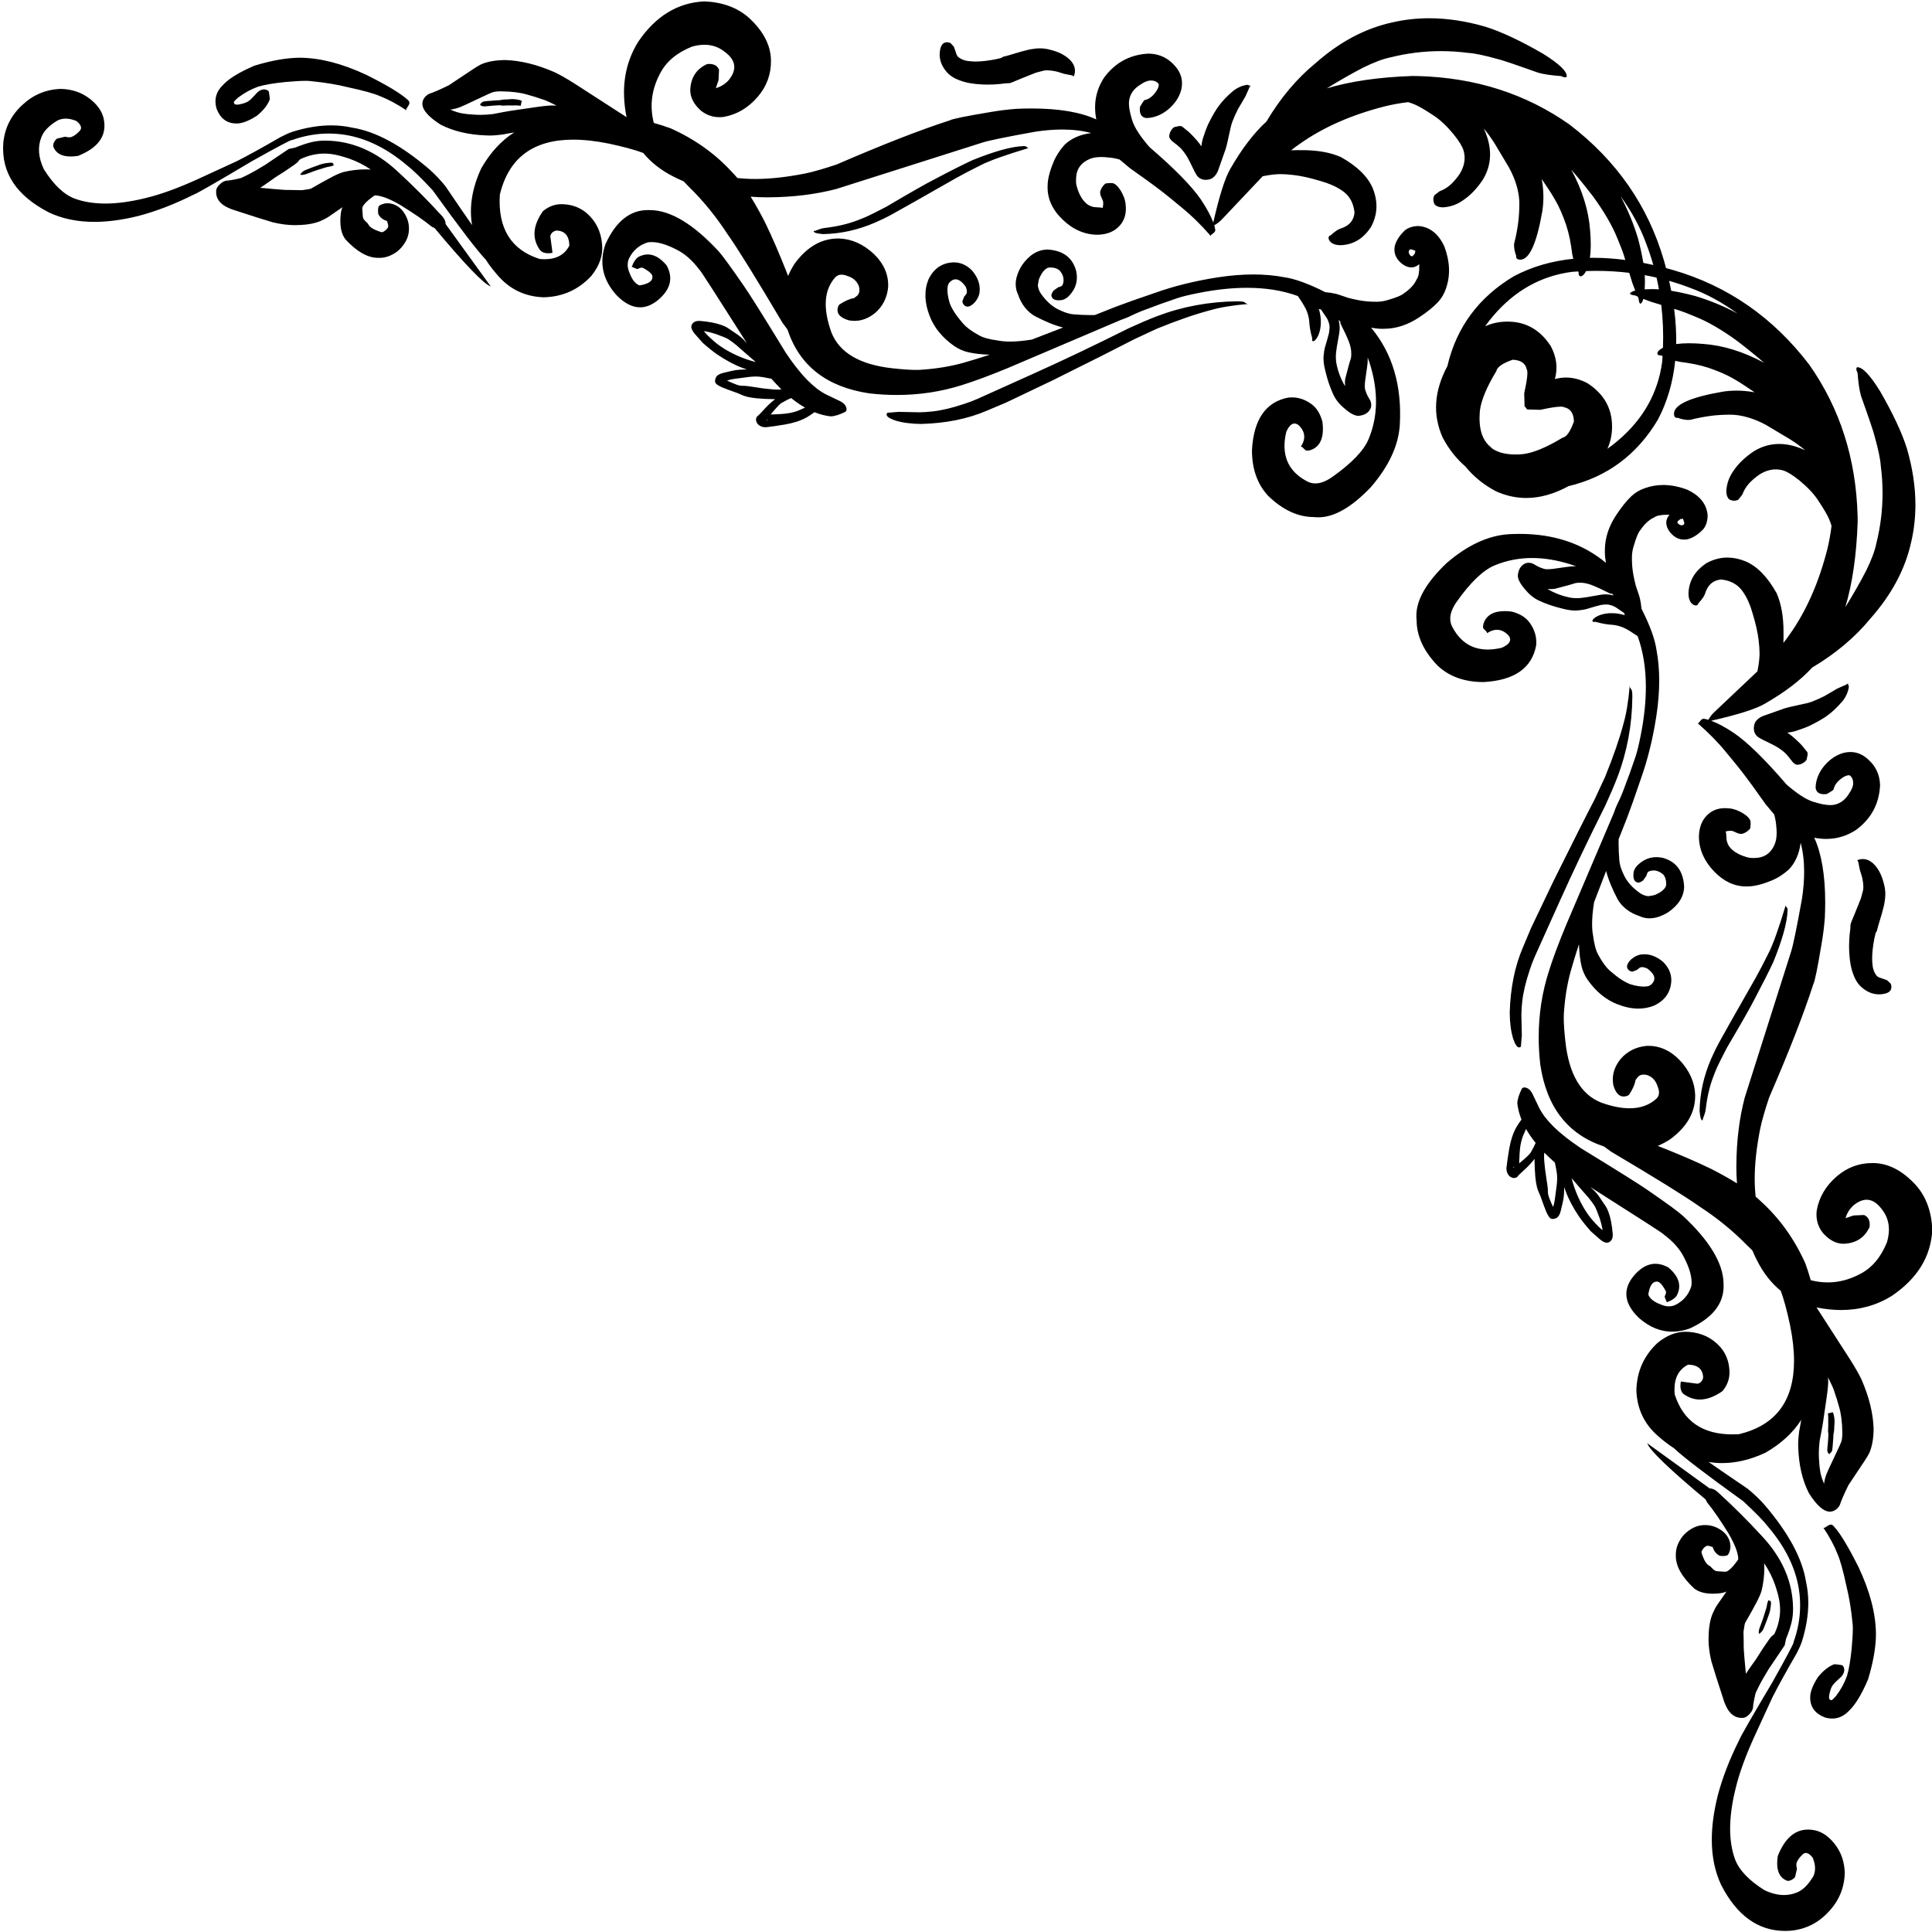 <svg xmlns="http://www.w3.org/2000/svg" xmlns:xlink="http://www.w3.org/1999/xlink" width="500" zoomAndPan="magnify" viewBox="0 0 375 375" height="500" preserveAspectRatio="xMidYMid meet" version="1.0"><path fill="#000000" d="M 183.789 8.207 C 183.828 8.207 183.867 8.207 183.906 8.211 C 183.91 8.211 183.918 8.211 183.922 8.211 C 184.105 8.211 184.297 8.262 184.5 8.363 L 185.148 9.07 L 185.691 10.633 C 185.766 10.812 185.895 10.98 186.078 11.137 C 186.691 11.582 187.398 11.828 188.199 11.875 C 188.559 11.918 188.953 11.941 189.379 11.941 C 190.453 11.941 191.73 11.801 193.207 11.516 L 194.301 11.262 L 194.77 10.988 C 194.77 10.988 194.77 10.988 194.773 10.988 C 194.941 10.988 196.082 10.664 198.199 10.02 C 199.246 9.727 199.984 9.559 200.406 9.512 C 200.887 9.426 201.363 9.383 201.828 9.383 C 202.559 9.383 203.273 9.484 203.973 9.695 C 205.645 10.109 206.945 10.816 207.875 11.82 C 208.672 12.77 208.855 13.777 208.426 14.852 L 208.363 14.781 C 208.355 14.75 208.234 14.695 208 14.613 L 206.57 14.336 C 205.516 14 204.953 13.836 204.875 13.836 C 204.871 13.836 204.867 13.836 204.867 13.836 L 204.867 13.84 C 204.234 13.711 203.695 13.645 203.25 13.645 C 203.086 13.645 202.938 13.656 202.797 13.672 C 202.723 13.676 202.625 13.695 202.516 13.723 L 201.039 14.117 C 198.816 14.996 197.312 15.609 196.523 15.953 C 196.242 16.059 196.066 16.117 195.988 16.125 C 196.008 16.141 195.762 16.156 195.25 16.172 C 194.613 16.254 194.199 16.301 194.004 16.312 L 192.898 16.391 C 192.453 16.41 192.039 16.422 191.656 16.422 C 191.34 16.422 191.043 16.414 190.766 16.398 C 188.977 16.328 187.492 16.066 186.316 15.613 C 185.172 15.207 184.297 14.637 183.691 13.898 C 182.758 12.793 182.324 11.609 182.395 10.34 C 182.488 8.918 182.953 8.207 183.789 8.207 Z M 267.277 17.629 L 267.207 17.633 C 267.211 17.637 267.219 17.637 267.23 17.637 C 267.246 17.637 267.262 17.637 267.281 17.629 Z M 287.184 18.75 C 287.168 18.75 287.152 18.75 287.141 18.754 L 287.23 18.758 C 287.215 18.75 287.199 18.75 287.184 18.75 Z M 99.422 19.234 C 99.434 19.234 99.441 19.234 99.449 19.234 L 99.488 19.234 C 99.773 19.238 100.055 19.262 100.328 19.312 C 100.645 19.355 100.934 19.43 101.203 19.527 L 101.238 19.559 C 101.25 19.594 101.254 19.645 101.25 19.707 C 101.254 19.75 101.195 20 101.07 20.461 C 101.062 20.508 101.062 20.535 101.074 20.543 C 100.934 20.504 100.668 20.477 100.281 20.461 L 100.07 20.461 L 99.648 20.469 C 99.551 20.465 99.457 20.465 99.371 20.465 C 99.207 20.465 99.07 20.469 98.961 20.473 L 98.684 20.457 C 98.133 20.484 97.781 20.5 97.629 20.5 C 97.609 20.5 97.594 20.5 97.582 20.496 C 97.578 20.496 97.578 20.5 97.57 20.5 C 97.551 20.5 97.504 20.496 97.434 20.488 L 97.059 20.434 C 97.031 20.434 96.984 20.434 96.926 20.434 C 96.91 20.434 96.895 20.434 96.875 20.434 C 96.871 20.434 96.871 20.434 96.867 20.434 C 96.812 20.434 96.711 20.441 96.551 20.453 C 96.336 20.465 96.125 20.477 95.922 20.488 C 95.801 20.492 95.668 20.504 95.516 20.516 C 95.238 20.535 94.801 20.574 94.215 20.641 C 94.133 20.645 94.07 20.648 94.016 20.648 L 94.004 20.648 C 93.59 20.645 93.312 20.523 93.172 20.289 C 93.16 20.273 93.164 20.246 93.184 20.207 C 93.215 20.18 93.242 20.164 93.262 20.164 C 93.266 20.164 93.266 20.164 93.266 20.164 C 93.359 20.047 93.438 19.961 93.504 19.906 C 93.656 19.781 93.773 19.715 93.859 19.707 C 94.047 19.668 94.285 19.637 94.578 19.613 C 95.25 19.559 95.844 19.516 96.359 19.48 C 96.617 19.473 96.789 19.469 96.875 19.461 C 96.945 19.453 97.031 19.445 97.133 19.426 L 97.535 19.352 C 97.582 19.344 97.66 19.332 97.766 19.324 L 97.895 19.316 L 98.664 19.285 L 98.988 19.254 C 99.211 19.242 99.355 19.234 99.422 19.234 Z M 97.273 17.727 L 97.203 17.727 C 96.508 17.73 95.957 17.797 95.559 17.926 C 95.418 17.973 95.137 18.094 94.711 18.289 L 90.414 20.305 L 89.297 20.801 C 88.641 21.047 88.008 21.203 87.402 21.273 C 88.32 21.676 89.137 21.926 89.848 22.027 C 90.434 22.117 90.875 22.172 91.168 22.188 C 92.055 22.258 92.695 22.293 93.102 22.293 C 93.152 22.293 93.199 22.293 93.246 22.293 L 93.27 22.293 C 94.016 22.293 94.828 22.238 95.707 22.133 C 97.266 21.828 98.395 21.621 99.102 21.508 L 104.012 20.793 L 105.168 20.637 C 105.848 20.555 106.41 20.5 106.859 20.48 C 106.906 20.477 106.988 20.473 107.102 20.473 C 107.305 20.473 107.617 20.48 108.035 20.496 C 106.895 19.93 106.152 19.586 105.812 19.457 C 104.289 18.93 103.121 18.562 102.301 18.355 C 101.027 17.969 99.348 17.758 97.273 17.727 Z M 58.141 11.203 L 58.312 11.207 C 62.203 11.246 66.477 12.359 71.129 14.539 C 75.141 16.547 77.781 18.141 79.055 19.312 C 79.387 19.574 79.52 19.824 79.457 20.059 C 79.477 20.168 79.27 20.551 78.832 21.215 L 78.871 21.41 C 77.105 20.219 75.391 19.297 73.727 18.648 C 72.594 18.148 70.535 17.578 67.562 16.938 C 65.383 16.398 62.984 16.004 60.359 15.75 C 60.113 15.711 59.766 15.691 59.309 15.691 C 58.422 15.691 57.137 15.766 55.453 15.914 C 53.141 16.141 51.348 16.449 50.07 16.832 C 48.727 17.316 47.449 18.016 46.238 18.926 C 45.766 19.332 45.48 19.621 45.395 19.797 C 45.363 19.844 45.406 19.977 45.516 20.199 C 45.629 20.273 45.793 20.309 46.004 20.309 C 46.293 20.309 46.68 20.238 47.152 20.098 C 47.727 19.93 48.129 19.746 48.352 19.543 C 48.625 19.359 49.16 18.82 49.957 17.926 C 50.168 17.746 50.305 17.645 50.363 17.621 C 50.68 17.441 50.977 17.352 51.246 17.352 C 51.301 17.352 51.352 17.355 51.402 17.363 C 51.82 17.43 52.082 17.574 52.188 17.801 C 52.348 18.805 52.398 19.328 52.34 19.367 C 51.906 20.449 51.078 21.484 49.859 22.469 C 48.293 23.469 46.992 23.969 45.957 23.969 C 45.898 23.969 45.844 23.969 45.789 23.965 C 44.004 23.934 42.75 22.969 42.027 21.082 C 41.508 19.258 41.973 17.684 43.418 16.355 C 44.547 15.172 46.543 13.969 49.41 12.742 C 52.699 11.738 55.613 11.227 58.141 11.203 Z M 243.051 28.809 C 243.031 28.836 243.012 28.867 243 28.906 L 243.055 28.809 Z M 64.184 31.582 C 64.191 31.582 64.203 31.582 64.211 31.582 L 64.238 31.582 C 64.41 31.582 64.527 31.605 64.598 31.648 C 64.629 31.676 64.652 31.707 64.668 31.746 L 64.762 32.07 C 64.773 32.094 64.793 32.105 64.816 32.105 L 64.82 32.109 C 64.805 32.105 64.758 32.117 64.684 32.137 C 64.363 32.238 64.191 32.293 64.176 32.293 L 63.445 32.438 L 63.023 32.555 L 62.355 32.77 C 61.852 32.918 61.535 33.016 61.406 33.062 L 60.395 33.426 L 59.383 33.801 C 59.074 33.902 58.824 33.953 58.633 33.953 C 58.625 33.953 58.617 33.953 58.613 33.953 C 58.363 33.949 58.254 33.891 58.289 33.773 C 58.336 33.727 58.371 33.699 58.402 33.695 C 58.488 33.578 58.617 33.445 58.789 33.297 C 58.91 33.195 59.047 33.113 59.199 33.047 C 59.809 32.797 60.262 32.617 60.566 32.504 L 62.043 31.973 L 62.406 31.852 C 62.586 31.793 62.883 31.73 63.297 31.668 C 63.703 31.609 64 31.582 64.184 31.582 Z M 239.957 34.332 C 239.945 34.34 239.934 34.348 239.918 34.355 C 239.93 34.352 239.945 34.344 239.965 34.332 Z M 242.062 16.465 L 242.133 16.465 L 242.133 16.469 C 242.219 16.469 242.363 16.523 242.57 16.633 C 242.582 16.633 242.594 16.633 242.605 16.633 C 242.648 16.633 242.699 16.617 242.75 16.586 L 242.754 16.586 C 242.707 16.637 242.625 16.766 242.508 16.977 L 241.746 18.703 L 240.285 21.188 C 239.879 21.988 239.527 22.777 239.23 23.551 C 239.141 23.758 239.031 24.117 238.898 24.633 L 238.176 27.891 C 238.074 28.328 237.988 28.652 237.922 28.863 L 236.371 33.254 C 236.105 33.832 235.754 34.273 235.309 34.582 C 234.941 34.797 234.508 34.906 234.012 34.906 C 234 34.906 233.988 34.906 233.977 34.906 C 233.309 34.895 232.77 34.633 232.363 34.121 C 232.273 34.016 232.094 33.715 231.832 33.219 C 231.129 31.762 230.711 30.934 230.586 30.727 C 230.387 30.363 230.164 30.016 229.926 29.688 C 229.574 29.215 229.297 28.883 229.094 28.688 C 228.82 28.43 228.277 27.984 227.457 27.348 C 227.332 27.234 227.223 27.105 227.129 26.953 C 226.895 26.648 226.895 26.223 227.121 25.68 C 227.293 25.277 227.551 24.941 227.891 24.676 L 228.895 24.465 C 228.93 24.461 228.969 24.461 229.004 24.461 C 229.191 24.461 229.336 24.488 229.434 24.543 C 230.305 25.223 230.895 25.727 231.203 26.055 C 232.145 27.008 232.801 27.793 233.18 28.402 C 233.262 27.781 233.355 27.293 233.461 26.934 C 233.816 25.816 234.16 24.883 234.492 24.137 C 235.277 22.539 235.965 21.352 236.559 20.566 C 237.25 19.613 238.219 18.605 239.469 17.551 C 240.285 16.953 241.152 16.59 242.062 16.465 Z M 62.949 29.809 L 62.871 29.812 C 61.387 29.816 59.883 30.164 58.363 30.859 C 58.223 30.941 58.133 31.012 58.09 31.07 C 57.934 31.305 57.797 31.469 57.684 31.555 L 57.129 31.984 C 55.984 32.797 54.742 33.617 53.402 34.449 C 51.598 35.734 50.625 36.402 50.492 36.449 C 52.82 36.668 54.375 36.805 55.156 36.852 L 55.793 36.875 C 55.977 36.875 56.164 36.875 56.348 36.875 C 57.062 36.875 57.773 36.887 58.477 36.914 L 58.734 36.902 L 59.988 36.707 C 60.062 36.699 60.191 36.668 60.379 36.605 C 61.898 35.715 63.344 34.914 64.711 34.203 C 65.441 33.832 66.102 33.559 66.691 33.387 C 68.121 33.047 69.551 32.875 70.992 32.875 C 71.316 32.875 71.641 32.883 71.965 32.902 C 70.633 32.004 69.246 31.305 67.812 30.801 C 66.676 30.414 65.746 30.156 65.02 30.023 C 64.348 29.883 63.66 29.812 62.949 29.809 Z M 229.242 38.336 C 229.285 38.395 229.328 38.449 229.383 38.492 C 229.359 38.453 229.312 38.402 229.246 38.336 Z M 198.707 28.355 L 198.875 28.363 C 199.105 28.371 199.297 28.48 199.453 28.695 C 199.516 28.715 199.57 28.727 199.621 28.727 C 199.648 28.727 199.672 28.723 199.691 28.719 L 199.699 28.719 C 195.094 30.098 191.961 31.223 190.289 32.098 C 188.496 32.988 186.918 33.812 185.562 34.57 C 178.746 38.461 174.617 40.793 173.184 41.574 C 172.199 42.121 171.121 42.648 169.949 43.16 C 166.613 44.621 163.211 45.379 159.75 45.438 C 158.473 45.332 157.867 45.133 157.938 44.84 L 158.242 44.793 C 158.883 44.531 159.422 44.359 159.855 44.277 C 161.531 44.086 163.004 43.812 164.273 43.465 C 165.34 43.188 166.633 42.723 168.145 42.078 C 168.625 41.875 169.922 41.223 172.031 40.129 C 176.77 37.336 179.863 35.574 181.305 34.848 C 184.477 33.168 186.945 31.922 188.715 31.105 C 193.035 29.348 196.367 28.43 198.707 28.355 Z M 273.863 48.398 C 273.855 48.398 273.852 48.398 273.848 48.402 L 273.836 48.402 C 273.781 48.402 273.719 48.418 273.652 48.453 C 273.594 48.484 273.551 48.52 273.527 48.559 C 273.496 48.605 273.473 48.684 273.449 48.797 C 273.43 48.891 273.422 48.941 273.426 48.945 C 273.422 48.973 273.426 49 273.434 49.027 C 273.438 49.066 273.465 49.141 273.52 49.25 C 273.633 49.449 273.707 49.566 273.746 49.598 C 273.793 49.652 273.844 49.691 273.895 49.711 C 273.938 49.73 273.996 49.738 274.07 49.742 C 274.07 49.746 274.074 49.746 274.074 49.746 C 274.09 49.746 274.129 49.727 274.188 49.684 C 274.23 49.656 274.273 49.613 274.32 49.566 C 274.34 49.543 274.363 49.516 274.387 49.488 L 274.688 49.09 L 274.691 49.094 C 274.645 49.039 274.617 48.996 274.617 48.965 C 274.617 48.957 274.621 48.953 274.625 48.949 L 274.672 48.91 C 274.691 48.883 274.699 48.867 274.703 48.859 C 274.723 48.82 274.727 48.781 274.719 48.738 C 274.715 48.691 274.66 48.648 274.559 48.617 C 274.25 48.5 274.09 48.441 274.074 48.441 C 273.977 48.414 273.906 48.398 273.863 48.398 Z M 304.988 32.941 C 307.156 36.969 308.375 40.922 308.645 44.797 C 308.82 46.902 308.805 48.648 308.602 50.047 C 308.836 50.043 309.066 50.039 309.305 50.039 C 311.285 50.039 313.34 50.18 315.469 50.457 L 315.168 49.477 C 314.957 48.797 314.531 47.695 313.895 46.172 C 312.926 43.781 311.379 41.117 309.246 38.176 C 307.629 36.074 306.211 34.332 304.992 32.941 Z M 314.555 38.102 C 315.953 40.707 317.082 43.43 317.934 46.273 C 318.398 48.023 318.742 49.605 318.965 51.027 L 318.969 51.027 C 319.609 51.152 320.254 51.285 320.906 51.434 C 320.504 50.008 320.031 48.602 319.5 47.219 C 318.371 44.121 316.723 41.082 314.559 38.102 Z M 63.141 27.293 L 63.211 27.293 C 68.297 27.344 72.961 29.348 77.203 33.301 C 80.156 36.016 83.027 38.895 85.812 41.941 C 86.273 42.461 86.504 42.98 86.504 43.5 L 95.258 55.598 C 93.93 55.156 90.289 51.375 84.332 44.242 C 84.133 44.176 83.941 44.082 83.754 43.961 C 82.332 42.797 80.324 41.41 77.73 39.805 C 76.359 39.016 75.246 38.492 74.395 38.234 C 73.738 38.031 73.203 37.926 72.797 37.926 C 72.777 37.926 72.762 37.926 72.746 37.926 L 72.754 37.93 C 72.555 38.039 72.371 38.164 72.199 38.301 C 71.242 39.004 70.641 39.617 70.387 40.137 C 70.328 40.285 70.305 40.434 70.32 40.582 C 70.359 40.949 70.391 41.414 70.418 41.977 C 70.441 42.176 70.473 42.305 70.5 42.363 C 70.602 42.602 70.879 42.914 71.324 43.309 L 71.699 43.859 C 71.824 44 71.984 44.133 72.176 44.262 C 72.484 44.48 73.031 44.727 73.812 44.996 C 73.926 45.039 74.027 45.062 74.121 45.062 C 74.223 45.062 74.312 45.035 74.395 44.988 C 74.805 44.766 75.109 44.488 75.309 44.152 C 75.41 43.875 75.348 43.477 75.113 42.957 L 75.203 42.914 C 74.434 42.715 73.867 42.305 73.496 41.684 L 73.402 41.473 L 73.375 40.879 C 73.363 40.656 73.391 40.434 73.461 40.211 C 73.473 39.941 73.848 39.711 74.582 39.52 C 74.801 39.473 75.02 39.449 75.242 39.449 C 75.555 39.449 75.871 39.496 76.191 39.59 C 77.207 39.891 78.023 40.574 78.637 41.637 C 79.254 42.695 79.484 43.844 79.336 45.082 C 79.262 45.676 79.055 46.293 78.707 46.934 C 78.238 47.707 77.719 48.32 77.152 48.773 C 76.02 49.621 74.867 50.047 73.695 50.047 C 73.641 50.047 73.586 50.047 73.531 50.043 C 73.48 50.047 73.43 50.047 73.375 50.047 C 71.387 50.047 69.293 48.867 67.094 46.512 C 66.211 45.414 65.895 43.746 66.141 41.508 C 66.176 41.082 66.285 40.652 66.469 40.219 L 66.461 40.223 C 65.801 40.672 64.918 41.285 63.805 42.062 C 63.41 42.324 63.023 42.535 62.641 42.695 C 61.445 43.312 59.832 43.641 57.809 43.684 C 57.598 43.695 57.383 43.699 57.164 43.699 C 55.91 43.699 54.512 43.52 52.965 43.156 C 51.609 42.766 48.953 41.926 45.004 40.633 C 44.066 40.266 43.402 39.898 43.012 39.527 C 42.27 38.875 41.914 38.078 41.953 37.141 C 41.926 36.586 42.316 36 43.129 35.391 C 43.391 35.227 43.645 35.121 43.887 35.07 C 44.457 35.055 45.367 34.895 46.621 34.594 C 46.625 34.594 46.629 34.594 46.629 34.594 C 46.723 34.594 47.176 34.387 47.992 33.973 C 49 33.469 50.148 32.816 51.438 32.016 L 56.039 28.918 L 57.285 28.656 C 58.418 28.188 59.48 27.832 60.473 27.59 C 61.242 27.395 62.133 27.293 63.141 27.293 Z M 319.238 53.406 L 319.238 53.41 C 319.266 53.773 319.277 54.125 319.281 54.461 C 319.277 55.094 319.262 55.66 319.227 56.16 C 319.711 56.133 320.258 56.117 320.863 56.113 C 321.227 56.117 321.605 56.133 322 56.16 C 321.863 55.395 321.707 54.633 321.535 53.879 L 321.535 53.883 C 320.777 53.707 320.012 53.547 319.242 53.406 Z M 323.98 54.512 C 324.125 55.16 324.262 55.805 324.383 56.441 L 324.387 56.441 C 325.785 56.664 327.34 57.004 329.051 57.461 C 331.895 58.312 334.617 59.438 337.223 60.84 L 337.223 60.836 C 334.242 58.668 331.203 57.023 328.105 55.895 C 326.754 55.371 325.379 54.91 323.984 54.512 Z M 136.625 64.25 L 136.641 64.277 C 136.883 64.656 137.543 65.324 138.629 66.277 C 139.195 66.773 139.93 67.297 140.824 67.844 C 142.66 68.934 144.621 69.746 146.707 70.277 C 145.219 69.008 143.961 67.918 142.938 67.004 C 142.277 66.461 141.746 66.07 141.34 65.828 C 141.023 65.617 140.191 65.273 138.84 64.797 C 138.199 64.586 137.461 64.406 136.633 64.25 Z M 324.949 59.949 C 325.254 62.32 325.387 64.598 325.348 66.781 C 326.082 66.68 326.91 66.625 327.836 66.625 C 328.656 66.625 329.555 66.668 330.527 66.75 C 334.402 67.02 338.355 68.238 342.383 70.402 L 342.383 70.398 C 340.992 69.18 339.25 67.762 337.148 66.148 C 334.207 64.016 331.543 62.465 329.152 61.5 C 327.629 60.859 326.527 60.438 325.848 60.223 Z M 259.812 62.125 C 259.812 62.129 259.816 62.137 259.816 62.141 C 259.988 62.734 260.055 63.391 260.012 64.109 C 260 64.312 259.973 64.52 259.938 64.723 L 259.492 67.246 C 259.41 67.793 259.359 68.164 259.34 68.352 C 259.273 68.93 259.273 69.566 259.344 70.254 C 259.625 71.918 260.203 73.488 261.074 74.957 C 261.031 74.414 261.043 73.93 261.113 73.5 C 261.652 71.406 262.02 70.07 262.223 69.5 C 262.285 69.16 262.301 68.758 262.273 68.297 C 262.246 67.742 262.105 67.113 261.848 66.402 C 261.434 65.355 260.883 64.164 260.199 62.832 C 260.16 62.695 260.145 62.555 260.164 62.418 L 260.168 62.418 C 260.051 62.32 259.934 62.223 259.816 62.125 Z M 146.758 73.082 L 146.719 73.082 C 146.332 73.082 145.914 73.105 145.469 73.152 C 144.094 73.324 143.105 73.453 142.5 73.543 C 141.938 73.629 141.477 73.734 141.113 73.867 C 141.668 74.137 142.227 74.379 142.793 74.594 C 143.062 74.707 143.332 74.785 143.602 74.836 L 143.867 74.867 C 143.93 74.875 143.992 74.879 144.059 74.879 C 144.078 74.879 144.098 74.879 144.113 74.879 C 144.281 74.879 144.43 74.883 144.559 74.891 C 144.715 74.902 144.883 74.918 145.062 74.941 C 145.191 74.957 145.422 74.988 145.758 75.035 L 147.855 75.348 C 148.031 75.375 148.324 75.41 148.73 75.457 C 149.82 75.57 150.504 75.629 150.777 75.629 C 150.805 75.629 150.832 75.629 150.852 75.625 C 151.172 75.625 151.43 75.605 151.629 75.57 C 151.641 75.57 151.648 75.566 151.66 75.566 L 151.664 75.566 C 151.105 75.02 150.547 74.43 149.988 73.801 C 149.902 73.707 149.816 73.613 149.734 73.523 L 149.742 73.523 C 149.465 73.473 149.074 73.395 148.57 73.289 L 148.027 73.195 C 147.602 73.121 147.176 73.086 146.758 73.082 Z M 153.555 77.258 C 152.969 77.516 152.41 77.801 151.875 78.113 C 151.555 78.199 150.789 78.98 149.578 80.457 C 149.695 80.441 150.32 80.414 151.457 80.375 C 151.734 80.359 152.035 80.332 152.359 80.297 C 153.043 80.227 153.672 80.105 154.25 79.93 C 154.641 79.832 155.234 79.598 156.039 79.219 C 156.109 79.184 156.176 79.152 156.246 79.117 L 156.254 79.117 C 155.359 78.609 154.461 77.988 153.559 77.258 Z M 148.914 81.344 L 148.914 81.348 C 148.875 81.41 148.844 81.469 148.82 81.52 L 148.805 81.551 L 148.793 81.578 L 148.785 81.605 L 148.777 81.625 L 148.773 81.641 L 148.773 81.652 L 148.777 81.66 L 148.777 81.668 C 148.781 81.668 148.785 81.668 148.785 81.668 C 148.785 81.668 148.789 81.668 148.789 81.668 C 148.793 81.668 148.797 81.664 148.809 81.656 C 148.812 81.648 148.82 81.645 148.824 81.637 C 148.836 81.625 148.848 81.609 148.859 81.59 C 148.871 81.566 148.883 81.547 148.891 81.527 L 148.895 81.512 C 148.898 81.5 148.902 81.488 148.906 81.477 C 148.91 81.469 148.91 81.453 148.914 81.441 L 148.918 81.426 C 148.918 81.41 148.918 81.398 148.918 81.387 C 148.922 81.371 148.922 81.359 148.922 81.344 Z M 240.336 58.488 C 240.75 58.488 241.105 58.52 241.402 58.582 L 241.984 58.957 L 242.316 58.992 C 239.27 59.254 236.805 59.66 234.914 60.215 C 232.027 60.969 228.578 62.16 224.566 63.793 L 220.234 65.809 C 216.938 67.523 211.625 70.195 204.301 73.832 L 195.234 78.16 L 191.512 79.727 C 187.844 81.301 183.613 82.156 178.832 82.289 C 176.879 82.273 175.207 82.055 173.82 81.633 C 172.312 81.129 171.789 80.625 172.246 80.117 L 174.449 79.941 L 178.43 80.027 C 179.312 80.012 180.176 79.957 181.02 79.855 C 182.773 79.664 184.805 79.184 187.105 78.41 C 187.973 78.137 188.855 77.805 189.762 77.406 L 200.586 72.531 C 206.32 69.957 212.48 67.02 219.066 63.723 C 221.18 62.754 222.988 61.98 224.488 61.406 C 229.461 59.508 234.676 58.535 240.141 58.488 L 240.227 58.488 C 240.262 58.488 240.297 58.488 240.336 58.488 Z M 125.762 40.773 C 125.852 40.773 125.945 40.777 126.039 40.777 L 126.254 40.781 C 130.18 40.84 134.578 43.492 139.453 48.738 C 140.199 49.559 141.801 51.75 144.258 55.309 C 145.414 56.953 148.172 61.348 152.531 68.484 C 153.453 69.852 154.27 70.961 154.98 71.816 C 156.098 73.238 157.328 74.473 158.668 75.516 C 159.176 75.895 159.691 76.227 160.219 76.504 L 163.145 77.906 C 163.508 78.105 163.797 78.336 164.012 78.594 C 164.391 79.188 164.418 79.633 164.102 79.926 C 162.914 80.516 161.957 80.809 161.234 80.809 C 161.215 80.809 161.191 80.809 161.172 80.809 C 160.148 80.688 159.125 80.422 158.094 80.008 L 158.086 80.012 C 157.594 80.375 157.109 80.699 156.637 80.977 C 156.059 81.309 155.391 81.598 154.641 81.848 C 153.914 82.074 153.168 82.254 152.398 82.391 C 151.012 82.629 149.754 82.809 148.621 82.934 C 147.934 82.922 147.398 82.688 147.016 82.23 C 146.672 81.727 146.652 81.262 146.949 80.84 L 147.379 80.465 C 148.41 79.332 149.145 78.578 149.582 78.195 C 149.848 77.949 150.145 77.707 150.48 77.473 L 150.473 77.477 C 150.414 77.477 150.355 77.477 150.293 77.477 C 149.164 77.465 148.039 77.41 146.922 77.316 C 146.207 77.25 145.543 77.141 144.934 76.992 C 144.73 76.938 144.535 76.875 144.348 76.805 L 143.074 76.27 C 142.016 75.902 141.055 75.547 140.195 75.199 C 139.547 74.906 139.141 74.656 138.965 74.445 C 138.734 74.164 138.73 73.766 138.961 73.25 C 139.109 72.945 139.43 72.699 139.918 72.52 C 140.004 72.465 140.66 72.301 141.883 72.023 C 142.344 71.922 142.688 71.855 142.918 71.828 C 143.293 71.766 143.973 71.723 144.957 71.711 L 144.961 71.711 C 144.715 71.625 144.461 71.535 144.203 71.441 C 142.621 70.863 140.961 69.984 139.219 68.805 C 138.395 68.23 137.453 67.477 136.395 66.543 L 134.816 64.746 C 134.684 64.598 134.551 64.406 134.414 64.168 C 134.113 63.645 134.109 63.199 134.402 62.828 C 134.664 62.465 135.09 62.285 135.672 62.285 C 135.688 62.285 135.703 62.285 135.715 62.285 L 135.812 62.285 C 137.605 62.434 139.027 62.707 140.074 63.098 C 140.496 63.246 140.867 63.418 141.195 63.617 L 143.223 64.992 C 143.535 65.215 143.867 65.492 144.223 65.824 C 144.43 66.051 144.68 66.312 144.973 66.613 C 139.035 57.262 135.988 52.535 135.836 52.438 L 135.828 52.441 C 135.828 52.441 135.832 52.453 135.836 52.465 C 134.434 50.566 132.91 49.219 131.266 48.422 C 129.41 47.465 127.812 46.988 126.48 46.988 C 126.23 46.988 125.988 47.008 125.758 47.039 C 124.082 47.539 122.848 48.602 122.059 50.23 C 121.723 51.086 121.758 51.98 122.168 52.902 C 122.676 54.293 123.336 55.125 124.141 55.395 C 125.801 55.129 126.633 54.598 126.633 53.797 C 126.723 53.309 126.137 52.723 124.871 52.035 C 124.785 51.977 124.684 51.949 124.562 51.949 C 124.352 51.949 124.086 52.035 123.762 52.211 C 123.754 52.215 123.746 52.219 123.73 52.219 C 123.629 52.219 123.324 52.102 122.812 51.863 C 122.758 51.848 122.715 51.836 122.684 51.836 C 122.648 51.836 122.625 51.848 122.613 51.863 L 122.613 51.867 C 122.918 50.93 123.348 50.266 123.898 49.879 C 124.516 49.551 125.125 49.387 125.73 49.387 C 126.977 49.387 128.195 50.09 129.383 51.5 C 130.754 54 130.145 56.289 127.559 58.371 C 126.457 59.227 125.348 59.652 124.234 59.652 C 122.711 59.652 121.176 58.855 119.629 57.254 C 116.961 54.262 116.262 50.969 117.527 47.371 C 119.535 42.973 122.281 40.773 125.762 40.773 Z M 309.824 52.574 C 309.168 52.574 308.508 52.586 307.848 52.609 L 307.852 52.613 C 307.543 53.23 307.195 53.574 306.809 53.641 C 306.621 53.613 306.504 53.523 306.465 53.371 C 306.406 53.18 306.387 53.012 306.406 52.875 C 306.375 52.812 306.344 52.746 306.316 52.684 L 306.312 52.684 C 305.902 52.707 305.488 52.738 305.074 52.77 C 299.094 53.566 294.023 56.406 289.863 61.281 C 289.277 61.957 288.742 62.645 288.254 63.336 C 289.605 62.73 291.027 62.426 292.527 62.426 L 292.531 62.426 C 292.652 62.426 292.777 62.426 292.898 62.43 C 296.27 62.5 298.965 64.074 300.984 67.148 C 302.129 69.266 302.402 71.406 301.805 73.574 C 302.531 73.379 303.254 73.281 303.973 73.281 C 305.387 73.281 306.785 73.656 308.176 74.41 C 311.25 76.43 312.824 79.125 312.895 82.496 C 312.898 82.617 312.898 82.742 312.898 82.867 C 312.898 84.352 312.602 85.766 312 87.109 C 312.715 86.609 313.418 86.062 314.113 85.461 C 318.988 81.301 321.824 76.23 322.621 70.25 C 322.652 69.867 322.68 69.488 322.703 69.109 L 322.707 69.109 C 322.621 69.07 322.535 69.027 322.449 68.984 C 322.414 68.988 322.379 68.992 322.34 68.992 C 322.227 68.992 322.098 68.973 321.953 68.93 C 321.801 68.891 321.711 68.773 321.684 68.582 C 321.754 68.184 322.117 67.824 322.777 67.512 L 322.781 67.512 C 322.883 64.668 322.77 61.891 322.449 59.184 L 322.453 59.184 L 320.375 58.547 C 319.867 58.355 319.398 58.18 318.973 58.012 L 318.969 58.012 C 318.828 58.543 318.637 58.859 318.398 58.965 C 318.297 58.898 318.23 58.812 318.195 58.703 C 318.125 58.527 318.074 58.27 318.047 57.934 C 317.992 57.82 317.938 57.695 317.883 57.566 C 317.707 57.492 317.543 57.418 317.391 57.348 C 317.055 57.316 316.797 57.266 316.621 57.195 C 316.512 57.164 316.426 57.098 316.359 56.992 C 316.473 56.742 316.816 56.547 317.398 56.402 C 317.227 55.965 317.043 55.48 316.848 54.949 L 316.234 52.953 L 316.238 52.957 C 314.141 52.703 312.004 52.574 309.824 52.574 Z M 293.602 69.824 C 291.637 70.516 290.582 71.25 290.441 72.027 C 288.523 75.191 287.457 77.789 287.234 79.816 C 286.961 83.109 287.66 85.43 289.336 86.77 C 289.449 86.879 289.566 86.988 289.688 87.098 L 289.691 87.098 C 290.809 87.844 292.305 88.215 294.172 88.215 C 294.598 88.215 295.043 88.195 295.508 88.156 C 297.535 87.938 300.133 86.867 303.301 84.953 C 304.074 84.812 304.809 83.758 305.5 81.789 C 305.438 80.211 304.812 79.297 303.625 79.055 C 303.508 78.969 303.277 78.93 302.93 78.93 C 302.168 78.93 300.848 79.133 298.973 79.547 L 296.422 79.473 C 296.305 79.344 296.207 79.211 296.129 79.074 L 296.133 79.078 C 296.062 79.023 295.992 78.965 295.922 78.902 L 295.848 76.352 C 296.445 73.629 296.609 72.078 296.34 71.699 C 296.094 70.512 295.184 69.887 293.602 69.824 Z M 356.566 88.172 L 356.57 88.254 C 356.574 88.238 356.574 88.227 356.574 88.211 C 356.574 88.199 356.574 88.184 356.57 88.172 Z M 326.551 100.668 C 326.523 100.668 326.492 100.676 326.465 100.691 C 326.457 100.691 326.441 100.703 326.414 100.723 L 326.375 100.77 C 326.371 100.773 326.367 100.773 326.359 100.773 C 326.328 100.773 326.289 100.75 326.234 100.703 L 326.234 100.707 L 325.84 101.004 C 325.809 101.027 325.785 101.051 325.758 101.074 C 325.711 101.121 325.668 101.164 325.641 101.203 C 325.598 101.262 325.578 101.301 325.578 101.316 C 325.578 101.32 325.578 101.324 325.582 101.324 C 325.586 101.398 325.594 101.457 325.613 101.5 C 325.633 101.551 325.672 101.602 325.73 101.648 C 325.758 101.684 325.875 101.758 326.074 101.871 C 326.184 101.926 326.258 101.957 326.297 101.961 C 326.324 101.965 326.348 101.969 326.371 101.969 C 326.375 101.969 326.375 101.969 326.379 101.969 C 326.379 101.969 326.383 101.969 326.383 101.969 C 326.395 101.969 326.445 101.961 326.527 101.945 C 326.641 101.922 326.719 101.895 326.766 101.863 C 326.805 101.84 326.84 101.801 326.871 101.742 C 326.906 101.676 326.922 101.613 326.922 101.559 C 326.922 101.559 326.922 101.555 326.922 101.555 L 326.922 101.547 C 326.926 101.539 326.926 101.535 326.926 101.531 C 326.926 101.488 326.91 101.418 326.883 101.316 C 326.883 101.305 326.824 101.145 326.707 100.836 C 326.676 100.734 326.633 100.68 326.586 100.672 C 326.574 100.672 326.562 100.668 326.551 100.668 Z M 357.695 108.109 C 357.695 108.113 357.691 108.113 357.691 108.117 L 357.695 108.117 Z M 357.691 108.125 C 357.688 108.141 357.688 108.152 357.688 108.16 C 357.688 108.172 357.688 108.18 357.691 108.188 L 357.695 108.125 Z M 306.621 113.105 C 306.328 113.105 306.062 113.129 305.824 113.172 C 305.254 113.371 303.918 113.742 301.824 114.277 C 301.562 114.324 301.277 114.344 300.973 114.344 C 300.781 114.344 300.582 114.336 300.371 114.316 L 300.367 114.32 C 301.836 115.191 303.406 115.766 305.07 116.047 C 305.418 116.086 305.754 116.102 306.078 116.102 C 306.387 116.102 306.688 116.086 306.973 116.051 C 307.16 116.031 307.531 115.98 308.078 115.898 L 310.602 115.457 C 310.805 115.418 311.012 115.395 311.215 115.379 C 311.355 115.371 311.488 115.367 311.621 115.367 C 312.184 115.367 312.703 115.438 313.184 115.578 C 313.188 115.578 313.195 115.578 313.199 115.582 L 313.199 115.578 C 313.102 115.457 313.004 115.34 312.906 115.227 L 312.906 115.23 C 312.867 115.234 312.828 115.238 312.789 115.238 C 312.691 115.238 312.59 115.223 312.492 115.191 C 311.16 114.508 309.969 113.961 308.922 113.547 C 308.211 113.289 307.582 113.145 307.027 113.117 C 306.887 113.109 306.75 113.105 306.621 113.105 Z M 346.516 132.336 L 346.418 132.395 C 346.457 132.379 346.488 132.363 346.516 132.34 Z M 340.992 135.43 C 340.98 135.445 340.973 135.461 340.969 135.473 C 340.977 135.461 340.984 135.445 340.992 135.434 Z M 329.5 140.355 L 329.5 140.359 Z M 336.836 146.016 C 336.879 146.066 336.93 146.109 336.992 146.152 L 336.992 146.145 C 336.926 146.082 336.875 146.039 336.836 146.016 Z M 358.738 132.637 L 358.738 132.645 C 358.707 132.695 358.691 132.742 358.691 132.789 C 358.691 132.801 358.691 132.812 358.691 132.82 C 358.805 133.027 358.859 133.172 358.859 133.258 L 358.859 133.332 C 358.734 134.242 358.371 135.105 357.773 135.926 C 356.719 137.176 355.711 138.145 354.758 138.836 C 353.973 139.43 352.785 140.117 351.188 140.898 C 350.441 141.234 349.508 141.578 348.391 141.934 C 348.031 142.035 347.543 142.129 346.922 142.211 C 347.531 142.59 348.316 143.25 349.27 144.191 C 349.598 144.496 350.102 145.086 350.781 145.957 C 350.836 146.059 350.863 146.203 350.863 146.391 C 350.863 146.426 350.863 146.461 350.859 146.5 L 350.648 147.504 C 350.383 147.844 350.047 148.098 349.645 148.27 C 349.375 148.383 349.137 148.441 348.926 148.441 C 348.711 148.441 348.527 148.383 348.371 148.262 C 348.219 148.172 348.09 148.062 347.977 147.934 C 347.34 147.117 346.895 146.57 346.637 146.297 C 346.441 146.094 346.109 145.816 345.637 145.465 C 345.309 145.227 344.961 145.008 344.598 144.809 C 344.391 144.68 343.562 144.266 342.105 143.562 C 341.609 143.297 341.309 143.121 341.203 143.027 C 340.691 142.621 340.43 142.086 340.418 141.418 C 340.418 141.406 340.418 141.395 340.418 141.379 C 340.418 140.883 340.527 140.453 340.742 140.086 C 341.051 139.641 341.492 139.285 342.07 139.023 L 346.461 137.469 C 346.672 137.402 346.996 137.32 347.434 137.215 L 350.691 136.496 C 351.207 136.363 351.57 136.25 351.773 136.164 C 352.547 135.863 353.336 135.512 354.137 135.105 L 356.621 133.648 L 358.348 132.887 C 358.559 132.766 358.688 132.684 358.738 132.637 Z M 346.605 175.695 L 346.605 175.703 C 346.605 175.699 346.605 175.695 346.605 175.695 Z M 361.574 166.742 C 362.246 166.742 362.887 167 363.504 167.52 C 364.508 168.445 365.215 169.746 365.629 171.422 C 365.84 172.121 365.941 172.836 365.941 173.562 C 365.941 174.031 365.898 174.504 365.812 174.984 C 365.766 175.41 365.598 176.145 365.305 177.195 C 364.66 179.312 364.336 180.453 364.336 180.621 C 364.336 180.621 364.336 180.621 364.336 180.625 L 364.062 181.094 L 363.809 182.184 C 363.523 183.66 363.383 184.938 363.383 186.012 C 363.383 186.438 363.406 186.832 363.449 187.195 C 363.496 187.996 363.742 188.703 364.188 189.316 C 364.344 189.5 364.512 189.629 364.691 189.699 L 366.254 190.246 L 366.961 190.895 C 367.062 191.098 367.113 191.289 367.113 191.469 C 367.113 191.477 367.113 191.48 367.113 191.488 C 367.117 191.527 367.117 191.566 367.117 191.605 C 367.117 192.438 366.406 192.902 364.984 192.996 C 364.898 193 364.809 193.004 364.723 193.004 C 363.551 193.004 362.453 192.57 361.426 191.703 C 360.688 191.098 360.117 190.223 359.711 189.078 C 359.258 187.898 358.996 186.414 358.926 184.625 C 358.91 184.352 358.902 184.055 358.902 183.738 C 358.902 183.352 358.914 182.938 358.934 182.496 L 359.012 181.391 C 359.023 181.195 359.07 180.781 359.156 180.145 C 359.168 179.648 359.18 179.402 359.199 179.402 C 359.211 179.328 359.266 179.148 359.371 178.871 C 359.715 178.078 360.328 176.574 361.207 174.355 L 361.602 172.879 C 361.629 172.766 361.648 172.672 361.652 172.594 C 361.668 172.457 361.68 172.305 361.68 172.145 C 361.68 171.695 361.613 171.156 361.488 170.527 L 361.488 170.523 C 361.488 170.523 361.488 170.523 361.488 170.516 C 361.488 170.441 361.324 169.875 360.988 168.82 L 360.711 167.395 C 360.629 167.16 360.574 167.039 360.543 167.031 L 360.473 166.965 C 360.848 166.816 361.215 166.742 361.574 166.742 Z M 316.332 133.078 L 316.367 133.406 L 316.742 133.992 C 316.805 134.285 316.836 134.641 316.836 135.059 C 316.836 135.094 316.836 135.133 316.836 135.168 L 316.836 135.254 C 316.789 140.715 315.816 145.934 313.918 150.906 C 313.344 152.406 312.57 154.211 311.602 156.328 C 308.305 162.91 305.367 169.07 302.793 174.805 L 297.918 185.633 C 297.52 186.535 297.188 187.422 296.914 188.285 C 296.141 190.59 295.66 192.617 295.469 194.371 C 295.367 195.215 295.312 196.078 295.297 196.961 L 295.383 200.945 L 295.207 203.145 C 295.09 203.254 294.973 203.305 294.855 203.305 C 294.465 203.305 294.078 202.727 293.691 201.57 C 293.27 200.184 293.051 198.516 293.035 196.562 C 293.168 191.777 294.023 187.551 295.598 183.883 L 297.164 180.16 L 301.492 171.094 C 305.129 163.766 307.801 158.453 309.516 155.16 L 311.531 150.828 C 313.164 146.812 314.355 143.363 315.113 140.48 C 315.664 138.59 316.07 136.121 316.332 133.078 Z M 346.605 175.711 C 346.602 175.73 346.602 175.75 346.602 175.77 C 346.602 175.82 346.609 175.879 346.629 175.941 C 346.844 176.094 346.953 176.289 346.961 176.516 L 346.969 176.688 C 346.895 179.027 345.977 182.359 344.219 186.68 C 343.402 188.445 342.156 190.914 340.477 194.086 C 339.75 195.531 337.988 198.621 335.195 203.359 C 334.102 205.469 333.449 206.766 333.246 207.25 C 332.602 208.762 332.137 210.051 331.859 211.117 C 331.512 212.387 331.238 213.859 331.047 215.535 C 330.965 215.973 330.793 216.508 330.531 217.152 L 330.484 217.457 C 330.473 217.457 330.457 217.461 330.441 217.461 C 330.172 217.461 329.988 216.855 329.887 215.645 C 329.945 212.18 330.707 208.781 332.164 205.445 C 332.676 204.273 333.203 203.195 333.75 202.207 C 334.531 200.773 336.863 196.648 340.754 189.832 C 341.512 188.473 342.336 186.895 343.227 185.102 C 344.102 183.434 345.227 180.305 346.602 175.711 Z M 296.207 219.141 L 296.207 219.145 C 296.172 219.215 296.141 219.285 296.105 219.355 C 295.727 220.156 295.492 220.754 295.395 221.145 C 295.223 221.719 295.098 222.352 295.027 223.035 C 294.992 223.359 294.965 223.66 294.949 223.938 C 294.91 225.074 294.883 225.699 294.867 225.812 C 296.344 224.605 297.125 223.84 297.211 223.516 C 297.523 222.984 297.809 222.426 298.066 221.84 L 298.066 221.832 C 297.336 220.934 296.715 220.035 296.207 219.141 Z M 293.977 226.473 C 293.961 226.473 293.949 226.473 293.938 226.473 C 293.926 226.473 293.914 226.477 293.898 226.477 L 293.883 226.48 C 293.871 226.48 293.859 226.484 293.848 226.488 C 293.836 226.488 293.824 226.492 293.812 226.496 L 293.797 226.504 C 293.777 226.512 293.758 226.52 293.734 226.535 C 293.715 226.547 293.699 226.559 293.688 226.57 C 293.68 226.574 293.676 226.578 293.672 226.586 C 293.66 226.594 293.656 226.602 293.656 226.602 C 293.656 226.605 293.656 226.605 293.656 226.609 C 293.656 226.609 293.656 226.613 293.66 226.613 L 293.664 226.617 L 293.684 226.617 L 293.699 226.613 L 293.719 226.609 L 293.746 226.602 L 293.773 226.59 L 293.805 226.574 C 293.855 226.551 293.914 226.52 293.977 226.48 L 293.98 226.477 L 293.98 226.473 Z M 299.758 223.727 L 299.758 223.734 C 299.758 223.746 299.758 223.754 299.754 223.762 C 299.719 223.961 299.699 224.223 299.699 224.543 C 299.695 224.562 299.695 224.586 299.695 224.613 C 299.695 224.891 299.754 225.574 299.867 226.664 C 299.914 227.07 299.949 227.363 299.977 227.539 L 300.289 229.637 C 300.336 229.973 300.367 230.203 300.383 230.332 C 300.406 230.508 300.422 230.676 300.434 230.836 C 300.441 230.961 300.445 231.109 300.445 231.277 C 300.445 231.297 300.445 231.312 300.445 231.332 C 300.445 231.398 300.449 231.461 300.457 231.523 L 300.488 231.789 C 300.539 232.062 300.621 232.332 300.73 232.602 C 300.945 233.164 301.188 233.727 301.457 234.277 C 301.59 233.914 301.699 233.453 301.781 232.895 C 301.871 232.289 302.004 231.297 302.172 229.922 C 302.219 229.477 302.242 229.059 302.242 228.672 L 302.242 228.633 C 302.242 228.215 302.203 227.793 302.129 227.363 L 302.035 226.824 C 301.934 226.316 301.855 225.93 301.801 225.652 L 301.801 225.656 C 301.711 225.578 301.617 225.492 301.523 225.406 C 300.895 224.844 300.305 224.285 299.758 223.727 Z M 305.047 228.691 C 305.582 230.773 306.391 232.734 307.48 234.566 C 308.027 235.465 308.551 236.195 309.047 236.766 C 310 237.848 310.668 238.512 311.047 238.75 L 311.074 238.766 L 311.074 238.762 C 310.918 237.93 310.738 237.195 310.527 236.551 C 310.051 235.203 309.707 234.367 309.496 234.055 C 309.254 233.648 308.863 233.117 308.32 232.457 C 307.406 231.434 306.316 230.18 305.051 228.691 Z M 295.898 211.074 C 296.129 211.074 296.406 211.176 296.73 211.383 C 296.988 211.598 297.219 211.887 297.418 212.246 L 298.82 215.172 C 299.102 215.699 299.43 216.219 299.809 216.727 C 300.852 218.066 302.086 219.297 303.508 220.414 C 304.363 221.121 305.477 221.938 306.84 222.863 C 313.98 227.223 318.371 229.98 320.016 231.137 C 323.574 233.59 325.766 235.191 326.586 235.938 C 331.832 240.812 334.484 245.215 334.543 249.141 L 334.547 249.352 C 334.547 249.445 334.551 249.539 334.551 249.633 C 334.551 253.113 332.352 255.855 327.953 257.867 C 326.793 258.273 325.668 258.477 324.574 258.477 C 322.266 258.477 320.098 257.574 318.07 255.766 C 316.469 254.219 315.672 252.684 315.672 251.16 C 315.672 250.047 316.098 248.938 316.953 247.836 C 318.312 246.145 319.762 245.297 321.301 245.297 C 322.117 245.297 322.957 245.535 323.824 246.012 C 325.234 247.195 325.938 248.414 325.938 249.664 C 325.938 250.266 325.773 250.875 325.445 251.492 C 325.059 252.047 324.395 252.477 323.461 252.781 L 323.461 252.777 C 323.477 252.766 323.488 252.742 323.488 252.711 C 323.488 252.676 323.477 252.633 323.461 252.578 C 323.227 252.07 323.105 251.766 323.105 251.664 C 323.105 251.648 323.109 251.637 323.113 251.633 C 323.289 251.309 323.375 251.039 323.375 250.828 C 323.375 250.707 323.348 250.605 323.289 250.523 C 322.648 249.344 322.094 248.75 321.629 248.75 C 321.594 248.75 321.559 248.754 321.527 248.762 C 320.727 248.762 320.195 249.59 319.934 251.254 C 320.199 252.059 321.031 252.715 322.422 253.227 C 322.926 253.449 323.426 253.562 323.91 253.562 C 324.312 253.562 324.707 253.484 325.094 253.332 C 326.723 252.543 327.785 251.312 328.285 249.633 C 328.316 249.402 328.336 249.164 328.336 248.914 C 328.336 247.578 327.859 245.984 326.902 244.129 C 326.105 242.484 324.758 240.961 322.859 239.559 L 322.863 239.559 C 322.875 239.562 322.879 239.562 322.883 239.562 C 322.883 239.562 322.887 239.562 322.887 239.562 L 322.887 239.559 C 322.789 239.402 318.066 236.359 308.723 230.426 L 308.719 230.43 C 309.016 230.719 309.273 230.965 309.5 231.172 C 309.832 231.527 310.109 231.859 310.332 232.172 L 311.707 234.199 C 311.906 234.523 312.078 234.898 312.227 235.316 C 312.617 236.363 312.891 237.785 313.039 239.582 L 313.039 239.676 C 313.039 239.691 313.039 239.707 313.039 239.719 C 313.039 240.305 312.859 240.727 312.496 240.988 C 312.316 241.137 312.113 241.207 311.895 241.207 C 311.668 241.207 311.422 241.133 311.156 240.977 C 310.918 240.84 310.727 240.707 310.578 240.578 L 308.781 239 C 307.848 237.941 307.094 237 306.52 236.176 C 305.34 234.434 304.461 232.77 303.883 231.191 C 303.789 230.93 303.699 230.68 303.613 230.43 L 303.613 230.438 C 303.602 231.418 303.559 232.098 303.496 232.473 C 303.469 232.703 303.402 233.051 303.301 233.508 C 303.023 234.734 302.859 235.391 302.805 235.477 C 302.625 235.961 302.379 236.281 302.074 236.434 C 301.82 236.547 301.59 236.602 301.391 236.602 C 301.191 236.602 301.02 236.543 300.879 236.43 C 300.668 236.254 300.418 235.844 300.125 235.199 C 299.777 234.336 299.422 233.375 299.055 232.316 L 298.52 231.047 C 298.449 230.855 298.387 230.66 298.332 230.461 C 298.184 229.848 298.074 229.184 298.008 228.469 C 297.914 227.352 297.863 226.227 297.848 225.098 C 297.848 225.039 297.848 224.977 297.852 224.918 L 297.852 224.914 C 297.617 225.246 297.375 225.547 297.129 225.809 C 296.75 226.25 295.992 226.984 294.859 228.016 L 294.484 228.445 C 294.289 228.582 294.082 228.652 293.867 228.652 C 293.621 228.652 293.363 228.562 293.094 228.379 C 292.637 227.992 292.402 227.457 292.391 226.773 C 292.516 225.641 292.695 224.379 292.934 222.992 C 293.07 222.227 293.25 221.48 293.477 220.754 C 293.727 220 294.02 219.336 294.348 218.758 C 294.625 218.281 294.949 217.801 295.316 217.305 L 295.316 217.301 C 294.902 216.27 294.637 215.242 294.516 214.219 C 294.516 214.199 294.516 214.18 294.516 214.156 C 294.516 213.434 294.809 212.48 295.398 211.293 C 295.535 211.145 295.699 211.074 295.898 211.074 Z M 355.676 274.141 C 355.711 274.141 355.742 274.145 355.766 274.156 L 355.797 274.191 C 355.895 274.457 355.969 274.75 356.012 275.066 C 356.062 275.34 356.086 275.617 356.09 275.906 L 356.09 275.945 C 356.09 275.953 356.09 275.961 356.09 275.973 C 356.09 276.039 356.082 276.18 356.07 276.402 L 356.039 276.73 L 356.012 277.5 L 356 277.629 C 355.992 277.73 355.98 277.809 355.973 277.859 L 355.898 278.258 C 355.883 278.363 355.871 278.449 355.863 278.516 C 355.855 278.602 355.852 278.773 355.844 279.035 C 355.809 279.547 355.766 280.141 355.711 280.816 C 355.688 281.105 355.656 281.348 355.617 281.531 C 355.609 281.617 355.543 281.738 355.418 281.891 C 355.363 281.957 355.277 282.035 355.16 282.125 C 355.16 282.129 355.16 282.129 355.16 282.129 C 355.16 282.148 355.145 282.176 355.117 282.211 C 355.094 282.223 355.07 282.227 355.055 282.227 C 355.047 282.227 355.039 282.227 355.035 282.223 C 354.801 282.082 354.68 281.805 354.676 281.387 C 354.676 281.383 354.676 281.379 354.676 281.375 C 354.676 281.324 354.68 281.258 354.684 281.18 C 354.75 280.59 354.789 280.156 354.809 279.875 C 354.82 279.727 354.832 279.59 354.836 279.473 C 354.852 279.266 354.859 279.055 354.871 278.84 C 354.887 278.684 354.891 278.578 354.891 278.523 C 354.891 278.523 354.891 278.52 354.891 278.516 C 354.891 278.5 354.891 278.48 354.891 278.465 C 354.891 278.406 354.891 278.363 354.891 278.332 L 354.836 277.957 C 354.828 277.891 354.828 277.844 354.828 277.82 C 354.828 277.816 354.828 277.812 354.828 277.812 C 354.828 277.797 354.824 277.781 354.824 277.762 C 354.824 277.609 354.84 277.258 354.867 276.707 L 354.855 276.434 C 354.855 276.324 354.859 276.188 354.859 276.02 C 354.859 275.938 354.859 275.844 354.859 275.742 L 354.863 275.32 L 354.863 275.109 C 354.848 274.73 354.82 274.465 354.785 274.324 C 354.793 274.328 354.801 274.328 354.812 274.328 C 354.828 274.328 354.844 274.328 354.863 274.324 C 355.305 274.203 355.551 274.145 355.609 274.145 C 355.613 274.145 355.613 274.145 355.617 274.145 C 355.637 274.141 355.656 274.141 355.676 274.141 Z M 354.828 267.363 C 354.844 267.777 354.852 268.09 354.852 268.293 C 354.852 268.406 354.848 268.484 354.844 268.531 C 354.824 268.98 354.77 269.547 354.688 270.223 L 354.531 271.383 L 353.816 276.289 C 353.703 276.996 353.496 278.129 353.191 279.688 C 353.086 280.566 353.031 281.379 353.031 282.125 C 353.031 282.133 353.031 282.141 353.031 282.148 C 353.031 282.191 353.031 282.238 353.031 282.293 C 353.031 282.695 353.066 283.34 353.137 284.223 C 353.152 284.516 353.207 284.957 353.297 285.547 C 353.398 286.258 353.648 287.07 354.051 287.992 C 354.121 287.383 354.277 286.75 354.523 286.098 L 355.02 284.98 L 357.035 280.684 C 357.23 280.254 357.352 279.973 357.398 279.836 C 357.527 279.434 357.594 278.887 357.598 278.188 L 357.598 278.121 C 357.566 276.043 357.355 274.367 356.969 273.09 C 356.762 272.273 356.395 271.102 355.867 269.578 C 355.738 269.242 355.395 268.504 354.828 267.363 Z M 343.219 310.574 C 343.219 310.602 343.23 310.621 343.254 310.629 L 343.578 310.723 C 343.617 310.738 343.648 310.766 343.676 310.797 C 343.719 310.863 343.742 310.984 343.742 311.156 L 343.742 311.18 C 343.742 311.191 343.746 311.199 343.746 311.211 C 343.746 311.395 343.715 311.688 343.656 312.098 C 343.594 312.512 343.531 312.809 343.473 312.984 L 343.352 313.352 L 342.82 314.828 C 342.707 315.129 342.527 315.586 342.277 316.191 C 342.211 316.348 342.129 316.484 342.027 316.602 C 341.879 316.777 341.746 316.906 341.629 316.992 C 341.625 317.02 341.598 317.059 341.551 317.102 C 341.535 317.109 341.523 317.109 341.512 317.109 C 341.422 317.109 341.375 317 341.371 316.781 C 341.371 316.773 341.371 316.77 341.371 316.762 C 341.371 316.57 341.422 316.32 341.523 316.008 L 341.902 315 L 342.262 313.988 C 342.309 313.859 342.406 313.543 342.555 313.039 L 342.77 312.371 L 342.887 311.945 L 343.031 311.219 C 343.031 311.199 343.086 311.031 343.188 310.711 C 343.207 310.633 343.219 310.59 343.219 310.574 Z M 342.422 303.434 C 342.441 303.754 342.449 304.078 342.449 304.402 C 342.449 305.84 342.277 307.273 341.938 308.699 C 341.766 309.289 341.492 309.949 341.121 310.68 C 340.41 312.047 339.609 313.492 338.719 315.016 C 338.656 315.203 338.625 315.332 338.617 315.406 L 338.422 316.656 L 338.41 316.918 C 338.438 317.621 338.449 318.328 338.449 319.047 C 338.449 319.23 338.449 319.414 338.449 319.602 L 338.473 320.234 C 338.52 321.02 338.656 322.574 338.875 324.898 C 338.922 324.766 339.59 323.797 340.879 321.992 C 341.707 320.648 342.527 319.41 343.34 318.266 L 343.77 317.707 C 343.855 317.598 344.02 317.461 344.254 317.305 C 344.312 317.258 344.383 317.168 344.465 317.031 C 345.16 315.508 345.508 314.004 345.516 312.52 L 345.516 312.445 C 345.512 311.734 345.441 311.043 345.301 310.371 C 345.168 309.648 344.91 308.719 344.523 307.582 C 344.02 306.145 343.32 304.762 342.426 303.434 Z M 319.734 280.137 L 331.824 288.887 L 331.828 288.891 C 332.344 288.887 332.863 289.117 333.383 289.582 C 336.43 292.363 339.309 295.234 342.023 298.191 C 345.977 302.434 347.98 307.094 348.031 312.18 L 348.031 312.25 C 348.031 313.262 347.93 314.148 347.734 314.922 C 347.492 315.914 347.137 316.977 346.668 318.109 L 346.406 319.355 L 343.309 323.953 C 342.508 325.246 341.855 326.395 341.352 327.398 C 340.938 328.219 340.73 328.672 340.73 328.762 C 340.73 328.766 340.73 328.77 340.73 328.77 C 340.43 330.027 340.27 330.938 340.254 331.504 C 340.203 331.75 340.098 332.004 339.934 332.266 C 339.344 333.051 338.777 333.441 338.238 333.441 C 338.223 333.441 338.203 333.441 338.184 333.441 C 338.137 333.441 338.094 333.441 338.047 333.441 C 337.172 333.441 336.418 333.09 335.797 332.379 C 335.426 331.992 335.059 331.328 334.691 330.387 C 333.398 326.438 332.559 323.785 332.168 322.426 C 331.805 320.883 331.625 319.484 331.625 318.23 C 331.625 318.012 331.629 317.793 331.641 317.582 C 331.684 315.559 332.012 313.949 332.629 312.754 C 332.789 312.371 333 311.98 333.262 311.586 C 334.039 310.477 334.652 309.59 335.105 308.93 L 335.105 308.926 C 334.672 309.105 334.246 309.219 333.816 309.254 C 333.332 309.309 332.871 309.336 332.438 309.336 C 330.879 309.336 329.672 308.988 328.816 308.297 C 326.457 306.098 325.277 304.004 325.277 302.016 C 325.277 301.965 325.277 301.914 325.281 301.859 C 325.277 301.805 325.277 301.754 325.277 301.699 C 325.277 300.527 325.703 299.375 326.551 298.242 C 327.004 297.672 327.617 297.156 328.395 296.688 C 329.031 296.34 329.648 296.129 330.242 296.059 C 330.484 296.027 330.727 296.016 330.961 296.016 C 331.93 296.016 332.84 296.262 333.688 296.758 C 334.75 297.371 335.434 298.188 335.734 299.203 C 335.828 299.52 335.875 299.836 335.875 300.152 C 335.875 300.371 335.852 300.59 335.805 300.809 C 335.613 301.547 335.383 301.922 335.113 301.93 C 334.926 301.992 334.734 302.02 334.543 302.02 C 334.512 302.02 334.477 302.02 334.445 302.02 L 333.852 301.992 L 333.645 301.895 C 333.02 301.527 332.609 300.961 332.41 300.191 L 332.367 300.277 C 332.008 300.117 331.707 300.039 331.465 300.039 C 331.355 300.039 331.258 300.055 331.172 300.086 C 330.836 300.281 330.559 300.586 330.336 301 C 330.289 301.078 330.266 301.168 330.266 301.27 C 330.266 301.363 330.285 301.469 330.328 301.578 C 330.598 302.363 330.844 302.91 331.062 303.219 C 331.191 303.41 331.324 303.566 331.465 303.695 L 332.016 304.066 C 332.41 304.516 332.723 304.789 332.961 304.891 C 333.02 304.922 333.148 304.949 333.348 304.977 C 333.91 305 334.379 305.031 334.746 305.07 C 334.773 305.074 334.805 305.074 334.836 305.074 C 334.953 305.074 335.07 305.051 335.191 305.004 C 335.707 304.754 336.32 304.148 337.023 303.191 C 337.16 303.02 337.285 302.836 337.398 302.641 L 337.398 302.645 C 337.398 302.629 337.398 302.613 337.398 302.598 C 337.398 302.188 337.293 301.656 337.09 301 C 336.832 300.148 336.309 299.035 335.52 297.66 C 333.914 295.066 332.531 293.062 331.363 291.637 C 331.242 291.453 331.148 291.262 331.082 291.062 C 323.957 285.109 320.172 281.469 319.73 280.137 Z M 355.383 295.922 C 355.582 295.922 355.793 296.059 356.012 296.336 C 357.184 297.609 358.777 300.254 360.785 304.266 C 362.965 308.918 364.078 313.191 364.117 317.082 L 364.121 317.25 C 364.098 319.781 363.586 322.691 362.582 325.984 C 361.355 328.852 360.152 330.848 358.969 331.977 C 357.992 333.039 356.883 333.57 355.637 333.57 C 355.191 333.57 354.727 333.5 354.242 333.363 C 352.355 332.645 351.391 331.391 351.359 329.605 C 351.355 329.551 351.355 329.492 351.355 329.438 C 351.355 328.398 351.855 327.098 352.855 325.535 C 353.84 324.312 354.875 323.484 355.957 323.051 C 355.965 323.035 356.012 323.027 356.09 323.027 C 356.309 323.027 356.785 323.086 357.523 323.203 C 357.75 323.309 357.898 323.57 357.961 323.988 C 357.969 324.039 357.973 324.094 357.973 324.145 C 357.973 324.418 357.883 324.711 357.703 325.031 C 357.68 325.09 357.578 325.223 357.398 325.438 C 356.504 326.234 355.965 326.77 355.781 327.039 C 355.578 327.266 355.395 327.664 355.227 328.238 C 355.086 328.715 355.016 329.098 355.016 329.391 C 355.016 329.602 355.055 329.762 355.125 329.875 C 355.301 329.965 355.418 330.008 355.484 330.008 C 355.504 330.008 355.516 330.004 355.527 329.996 C 355.703 329.91 355.992 329.629 356.398 329.152 C 357.312 327.945 358.008 326.668 358.492 325.32 C 358.875 324.047 359.184 322.25 359.41 319.938 C 359.559 318.254 359.633 316.969 359.633 316.082 C 359.633 315.629 359.613 315.277 359.574 315.031 C 359.32 312.41 358.926 310.008 358.387 307.832 C 357.746 304.855 357.176 302.801 356.676 301.664 C 356.027 300 355.105 298.285 353.914 296.523 L 353.918 296.523 L 354.109 296.559 C 354.742 296.145 355.121 295.938 355.25 295.938 C 355.254 295.938 355.262 295.938 355.266 295.938 C 355.305 295.926 355.344 295.922 355.383 295.922 Z M 136.711 0.27 L 136.77 0.27 C 140.309 0.43 143.188 1.504 145.402 3.492 C 148.195 6.066 149.609 8.816 149.645 11.738 C 149.68 14.402 148.824 16.75 147.086 18.777 C 145.227 20.949 143.004 22.254 140.422 22.699 C 140.156 22.73 139.898 22.746 139.641 22.746 C 138.32 22.746 137.129 22.328 136.059 21.488 C 134.656 20.234 133.961 18.891 133.98 17.453 C 134.078 15.059 135.168 13.387 137.254 12.434 C 137.406 12.418 137.547 12.41 137.684 12.41 C 138.617 12.41 139.242 12.777 139.562 13.508 L 139.473 15.555 L 138.945 17.109 C 139.852 16.855 140.652 16.375 141.336 15.672 C 143.133 13.566 142.895 11.68 140.613 10.016 C 139.48 9.129 138.188 8.688 136.734 8.688 C 135.965 8.688 135.148 8.812 134.285 9.062 C 131.324 10.254 129.262 12.004 128.094 14.32 C 126.461 17.398 126.066 20.582 126.906 23.863 L 126.91 23.863 C 128.023 24.172 129.109 24.523 130.176 24.91 C 134.898 27.031 138.895 29.891 142.16 33.488 C 142.477 33.805 142.793 34.16 143.117 34.547 L 143.125 34.547 C 144.211 34.676 145.367 34.738 146.59 34.738 C 149.488 34.738 152.766 34.375 156.422 33.648 C 157.926 33.328 159.918 32.754 162.406 31.922 C 171.328 28.055 178.648 25.199 184.367 23.359 C 184.82 23.082 187.484 22.539 192.355 21.73 C 193.91 21.461 195.52 21.262 197.188 21.129 C 198.234 21.078 199.246 21.055 200.219 21.055 C 205.516 21.055 209.703 21.762 212.793 23.18 C 212.207 20.215 212.711 17.508 214.305 15.062 C 216.469 12.137 219.344 10.586 222.93 10.406 L 223.117 10.41 C 225.051 10.488 226.66 11.242 227.949 12.672 C 229.246 14.051 229.691 15.629 229.285 17.398 C 228.914 18.84 228.059 20.133 226.711 21.273 C 225.387 22.336 223.98 22.883 222.492 22.918 C 221.512 22.781 221.105 22.051 221.273 20.73 C 221.75 19.918 222.039 19.488 222.141 19.438 C 222.883 19.285 223.543 18.848 224.121 18.125 C 224.688 17.445 224.953 16.848 224.91 16.324 C 224.582 15.863 224.094 15.633 223.441 15.633 C 223.434 15.633 223.426 15.633 223.418 15.633 C 223.387 15.633 223.355 15.629 223.324 15.629 C 222.789 15.629 222.141 15.891 221.383 16.406 C 220.184 17.137 219.461 18.074 219.215 19.219 C 218.988 20.148 219.191 21.602 219.832 23.574 C 220.309 24.926 221.406 26.59 223.125 28.559 C 228.035 32.785 231.371 36.191 233.133 38.785 C 234.227 40.426 235.012 41.891 235.496 43.184 C 236.676 38.008 237.766 34.562 238.762 32.844 C 241.008 28.914 243.355 25.836 245.805 23.602 L 245.809 23.602 C 248.531 19.02 251.699 15.25 255.312 12.293 C 260.008 8.129 265 5.477 270.293 4.34 C 272.598 3.809 274.969 3.543 277.402 3.543 C 280.91 3.543 284.551 4.094 288.328 5.191 C 291.43 6.168 295.148 7.91 299.48 10.418 C 302.684 12.406 304.227 13.898 304.105 14.895 C 303.961 14.977 303.836 15.02 303.73 15.02 C 303.68 15.02 303.633 15.008 303.59 14.988 C 303.426 14.953 303.23 14.883 303.008 14.77 C 301.121 14.637 299.637 14.414 298.555 14.109 C 294.09 12.516 291.484 11.637 290.738 11.473 C 288.184 10.75 286.25 10.348 284.934 10.262 C 283.176 10.035 281.426 9.922 279.684 9.922 C 276.379 9.922 273.102 10.328 269.855 11.145 C 268.48 11.418 266.719 12.078 264.574 13.129 C 262.281 14.324 259.934 15.664 257.531 17.152 C 262.105 15.777 267.629 14.977 274.098 14.75 L 275.195 14.762 C 286.348 15.055 296.164 18.191 304.648 24.18 C 313.793 31.168 319.906 39.977 322.984 50.605 C 323.121 51.086 323.254 51.562 323.379 52.039 L 323.383 52.043 C 323.824 52.156 324.27 52.281 324.719 52.406 C 335.348 55.488 344.156 61.602 351.145 70.742 C 357.133 79.227 360.27 89.047 360.562 100.199 L 360.574 101.293 C 360.348 107.762 359.547 113.285 358.172 117.859 C 359.66 115.457 361 113.113 362.195 110.816 C 363.246 108.672 363.906 106.914 364.18 105.539 C 364.996 102.289 365.402 99.016 365.402 95.711 C 365.402 93.969 365.289 92.219 365.062 90.457 C 364.977 89.145 364.574 87.207 363.852 84.652 C 363.688 83.91 362.809 81.305 361.215 76.84 C 360.91 75.758 360.688 74.273 360.555 72.387 C 360.441 72.164 360.371 71.969 360.336 71.801 C 360.316 71.758 360.305 71.711 360.305 71.66 C 360.305 71.555 360.348 71.434 360.43 71.289 C 360.469 71.285 360.504 71.281 360.539 71.281 C 361.535 71.281 362.992 72.824 364.906 75.91 C 367.414 80.246 369.156 83.961 370.133 87.062 C 371.23 90.844 371.781 94.484 371.781 97.988 C 371.781 100.426 371.516 102.797 370.984 105.102 C 369.848 110.391 367.195 115.383 363.031 120.078 C 360.074 123.691 356.305 126.859 351.723 129.586 L 351.723 129.59 C 349.488 132.035 346.41 134.383 342.48 136.633 C 340.762 137.629 337.316 138.715 332.141 139.898 C 333.434 140.379 334.898 141.168 336.539 142.262 C 339.133 144.023 342.539 147.359 346.766 152.27 C 348.738 153.988 350.398 155.082 351.75 155.559 C 353.207 156.031 354.379 156.27 355.266 156.27 C 355.582 156.27 355.863 156.238 356.105 156.18 C 357.25 155.934 358.188 155.211 358.918 154.008 C 359.434 153.254 359.695 152.605 359.695 152.07 C 359.695 152.035 359.695 152.004 359.691 151.973 C 359.691 151.965 359.691 151.957 359.691 151.949 C 359.691 151.301 359.461 150.809 359 150.48 C 358.965 150.477 358.93 150.477 358.891 150.477 C 358.395 150.477 357.832 150.742 357.199 151.273 C 356.477 151.852 356.039 152.512 355.887 153.254 C 355.836 153.352 355.406 153.641 354.594 154.121 C 354.402 154.145 354.223 154.156 354.055 154.156 C 353.074 154.156 352.523 153.738 352.406 152.902 C 352.441 151.41 352.988 150.004 354.051 148.684 C 355.191 147.336 356.484 146.477 357.926 146.109 C 358.348 146.012 358.758 145.965 359.16 145.965 C 360.438 145.965 361.602 146.457 362.652 147.445 C 364.082 148.734 364.836 150.344 364.914 152.273 L 364.918 152.461 C 364.738 156.051 363.188 158.926 360.262 161.086 C 358.473 162.254 356.543 162.836 354.477 162.836 C 353.719 162.836 352.941 162.758 352.148 162.602 L 352.145 162.602 C 353.562 165.688 354.27 169.879 354.27 175.176 C 354.27 176.148 354.246 177.156 354.195 178.203 C 354.062 179.871 353.863 181.484 353.594 183.039 C 352.785 187.91 352.242 190.57 351.965 191.023 C 350.125 196.742 347.273 204.062 343.402 212.988 C 342.57 215.473 341.996 217.469 341.676 218.973 C 340.949 222.629 340.586 225.906 340.586 228.801 C 340.586 230.023 340.648 231.18 340.777 232.27 L 340.777 232.273 C 341.168 232.598 341.52 232.918 341.836 233.23 C 345.434 236.5 348.293 240.496 350.414 245.219 C 350.801 246.281 351.152 247.371 351.461 248.48 L 351.461 248.488 C 352.578 248.773 353.68 248.914 354.773 248.914 C 356.895 248.914 358.973 248.375 361.004 247.297 C 363.32 246.129 365.07 244.066 366.262 241.105 C 366.512 240.246 366.637 239.43 366.637 238.656 C 366.637 237.203 366.195 235.91 365.309 234.781 C 364.379 233.504 363.379 232.867 362.309 232.867 C 361.465 232.867 360.582 233.266 359.652 234.059 C 358.949 234.742 358.469 235.539 358.215 236.449 L 359.77 235.922 L 361.816 235.832 C 362.547 236.148 362.914 236.773 362.914 237.707 C 362.914 237.844 362.906 237.988 362.891 238.137 C 361.938 240.223 360.266 241.316 357.871 241.414 C 357.855 241.414 357.836 241.414 357.816 241.414 C 356.398 241.414 355.074 240.719 353.836 239.332 C 352.996 238.266 352.578 237.07 352.578 235.75 C 352.578 235.496 352.594 235.234 352.625 234.969 C 353.07 232.391 354.375 230.168 356.547 228.305 C 358.535 226.602 360.832 225.746 363.438 225.746 C 363.488 225.746 363.539 225.746 363.586 225.746 C 366.508 225.781 369.258 227.195 371.832 229.992 C 373.82 232.207 374.895 235.082 375.055 238.621 L 375.055 238.684 C 374.809 243.875 372.18 248.16 367.172 251.547 C 364.227 253.367 360.961 254.273 357.375 254.273 C 355.844 254.273 354.258 254.109 352.609 253.777 L 352.605 253.781 C 352.609 253.789 352.609 253.797 352.613 253.809 L 352.613 253.812 L 359.098 263.867 C 360.137 265.508 360.883 266.824 361.34 267.812 C 362.805 271.195 363.582 274.371 363.668 277.332 L 363.668 277.453 C 363.641 279.293 363.359 280.816 362.828 282.031 C 362.625 282.434 362.312 282.953 361.891 283.594 L 358.785 288.258 C 357.961 289.93 357.41 291.191 357.133 292.043 C 357.062 292.246 356.891 292.496 356.613 292.797 C 356.164 293.207 355.691 293.41 355.191 293.41 C 353.984 293.41 352.625 292.219 351.113 289.836 C 349.84 287.344 349.148 284.375 349.035 280.922 C 349.027 280.738 349.02 280.543 349.02 280.34 C 349.02 279.625 349.086 278.801 349.211 277.871 C 349.359 277.07 349.496 276.312 349.621 275.594 L 349.621 275.59 C 348.035 278.082 345.727 280.207 342.695 281.957 C 339.809 283.309 337.008 283.984 334.289 283.984 C 333.398 283.984 332.516 283.914 331.641 283.766 L 331.641 283.77 C 333.641 285.164 336.172 286.898 339.238 288.977 C 340.473 289.992 341.551 291.023 342.469 292.062 C 347.148 297.52 349.84 302.512 350.547 307.035 C 350.84 308.336 350.988 309.691 350.988 311.102 C 350.988 313.445 350.578 315.941 349.762 318.586 C 349.531 319.266 349.176 320.059 348.699 320.969 C 346.754 324.332 345.215 327.125 344.074 329.352 L 340.605 336.891 C 338.828 340.773 337.59 344.176 336.891 347.098 C 336.176 349.977 335.816 352.59 335.816 354.941 C 335.816 357.137 336.129 359.105 336.754 360.84 C 337.539 362.973 339.449 364.984 342.484 366.883 C 343.809 367.512 345.07 367.824 346.266 367.824 C 347.102 367.824 347.906 367.672 348.684 367.367 C 349.867 366.934 350.961 365.871 351.965 364.184 C 352.188 363.699 352.301 363.18 352.301 362.629 C 352.301 361.984 352.148 361.297 351.84 360.566 C 351.355 359.961 350.914 359.66 350.516 359.66 C 350.254 359.66 350.012 359.789 349.785 360.051 C 349.27 360.539 348.922 361.031 348.742 361.523 C 348.695 361.621 348.672 361.754 348.672 361.926 C 348.672 362.148 348.711 362.43 348.785 362.77 L 348.414 364.355 C 347.988 364.836 347.5 365.078 346.941 365.078 L 346.938 365.078 C 345.613 364.609 344.949 363.473 344.949 361.672 C 344.949 361.234 344.988 360.758 345.066 360.246 C 346.426 356.828 348.379 355.121 350.926 355.121 C 351.16 355.121 351.398 355.133 351.641 355.164 C 353.277 355.316 354.746 356.203 356.043 357.824 C 357.332 359.426 358.008 361.32 358.066 363.516 L 358.066 363.605 C 357.973 366.469 356.93 368.957 354.941 371.066 C 352.902 373.273 350.414 374.508 347.473 374.758 C 347.145 374.781 346.82 374.793 346.504 374.793 C 341.277 374.793 337.141 371.828 334.094 365.902 C 332.871 363.328 332.258 360.387 332.258 357.078 C 332.258 354.484 332.637 351.664 333.387 348.621 C 334.297 345.125 335.684 341.516 337.555 337.793 C 337.711 337.266 339.871 333.5 344.035 326.496 C 346.77 321.613 348.137 319.039 348.137 318.781 C 348.137 318.766 348.133 318.758 348.121 318.758 C 348.121 318.758 348.121 318.758 348.117 318.758 C 348.977 316.395 349.402 314.008 349.402 311.602 C 349.402 310.523 349.316 309.441 349.145 308.352 C 348.473 304.238 346.5 300.254 343.234 296.398 C 342.316 295.211 340.699 293.547 338.379 291.402 C 331.086 286.148 326.594 282.711 324.902 281.082 L 324.902 281.086 C 323.891 280.438 322.895 279.68 321.91 278.809 C 319.203 276.504 317.773 273.551 317.621 269.949 C 317.68 266.246 319.062 263.137 321.762 260.621 C 323.52 259.203 325.32 258.492 327.16 258.492 C 327.402 258.492 327.648 258.504 327.891 258.527 C 330.324 258.719 332.328 259.691 333.902 261.445 C 334.988 262.711 335.582 264.207 335.676 265.941 C 335.688 266.09 335.695 266.242 335.695 266.391 C 335.695 267.723 335.238 268.93 334.328 270.02 C 332.773 271.105 331.309 271.648 329.941 271.648 C 328.93 271.648 327.965 271.352 327.055 270.758 C 326.465 270.438 326.168 269.852 326.168 269 C 326.168 268.742 326.195 268.461 326.25 268.152 L 329.5 268.582 C 330.086 268.426 330.445 268.031 330.578 267.398 C 330.531 265.758 329.559 264.918 327.656 264.879 C 325.891 265.781 325.012 267.387 325.012 269.703 C 325.012 270.004 325.023 270.316 325.055 270.641 C 326.711 275.824 330.441 278.414 336.25 278.414 C 336.668 278.414 337.094 278.402 337.535 278.375 C 344.656 276.668 348.219 271.918 348.219 264.129 C 348.219 262.051 347.965 259.758 347.457 257.25 C 346.848 254.379 346.242 252.141 345.637 250.535 L 345.637 250.539 C 343.816 249.051 342.301 247.125 341.098 244.77 C 340.754 244.113 340.43 243.422 340.129 242.695 L 340.129 242.699 C 339.766 242.336 339.391 241.973 338.996 241.605 C 336.324 238.879 333.277 236.398 329.855 234.168 C 327.117 232.227 321.391 228.676 312.684 223.52 L 311.34 222.531 L 311.34 222.535 C 304.316 220.211 300.195 214.914 298.969 206.645 C 298.762 204.84 298.66 203.062 298.66 201.312 C 298.66 196.914 299.305 192.691 300.598 188.633 C 301.332 186.258 302.445 183.258 303.945 179.633 L 313.223 157.848 L 313.223 157.852 C 313.262 157.742 313.301 157.637 313.336 157.539 C 313.582 156.82 313.945 155.988 314.418 155.039 L 314.418 155.047 L 314.961 153.766 C 315.918 151.277 316.754 148.969 317.465 146.836 C 317.773 145.918 318.109 144.531 318.473 142.672 C 319.133 139.336 319.461 136.23 319.461 133.352 C 319.461 129.688 318.93 126.391 317.859 123.465 L 317.859 123.469 C 317.18 123.016 316.715 122.707 316.457 122.555 C 315.746 122.109 315.176 121.816 314.746 121.68 C 314.406 121.551 314.051 121.453 313.684 121.379 C 313.496 121.344 313.309 121.312 313.113 121.289 L 312.207 121.211 C 311.992 121.188 311.777 121.16 311.559 121.121 C 310.961 121.023 310.332 120.879 309.672 120.691 C 309.609 120.711 309.535 120.719 309.453 120.719 C 309.402 120.719 309.348 120.715 309.293 120.711 C 309.223 120.703 309.156 120.664 309.102 120.586 C 309.094 120.559 309.09 120.531 309.09 120.508 C 309.09 120.297 309.312 120.051 309.766 119.766 C 310.156 119.5 310.734 119.289 311.5 119.129 C 311.734 119.086 311.977 119.055 312.227 119.035 C 312.289 119.023 312.426 119.02 312.637 119.02 C 312.82 119.02 313.062 119.023 313.355 119.031 C 314.043 119.082 314.707 119.203 315.348 119.406 L 315.348 119.402 C 315.324 119.285 315.297 119.148 315.266 118.996 L 315.266 119 L 313.605 117.871 C 313.191 117.625 312.715 117.453 312.176 117.352 C 312.066 117.336 311.941 117.328 311.801 117.328 C 311.516 117.328 311.164 117.359 310.742 117.422 C 310.281 117.523 309.305 117.797 307.809 118.25 C 307.383 118.348 306.941 118.414 306.492 118.457 C 306.254 118.488 306.008 118.504 305.746 118.504 C 305.023 118.504 304.203 118.383 303.281 118.137 C 301.57 117.73 300.027 117.203 298.652 116.551 C 297.668 116.07 296.797 115.367 296.051 114.445 C 295.094 113.348 294.613 112.449 294.613 111.746 C 294.613 111.711 294.613 111.676 294.617 111.637 C 294.738 110.453 295.262 109.672 296.18 109.301 C 296.367 109.258 296.547 109.234 296.719 109.234 C 296.914 109.234 297.098 109.262 297.277 109.32 C 297.387 109.348 297.523 109.402 297.688 109.484 C 298.258 109.832 298.672 110.051 298.93 110.145 L 299.711 110.422 L 300.238 110.492 C 300.648 110.492 301.047 110.465 301.434 110.418 C 303.555 110.098 304.809 109.938 305.195 109.93 C 305.328 109.926 305.461 109.922 305.59 109.922 C 305.703 109.922 305.812 109.926 305.926 109.926 L 305.926 109.922 C 305.582 109.785 305.234 109.664 304.887 109.555 C 302.266 108.727 299.766 108.309 297.379 108.309 C 294.82 108.309 292.398 108.789 290.105 109.742 C 287.879 110.668 285.438 113.004 282.781 116.75 C 281.922 117.961 281.492 119.07 281.492 120.086 C 281.492 120.715 281.656 121.309 281.988 121.859 C 283.523 124.668 285.781 126.074 288.766 126.074 C 289.613 126.074 290.523 125.961 291.492 125.73 C 292.574 125.254 293.117 124.723 293.117 124.137 C 293.117 123.879 293.016 123.613 292.809 123.34 C 292.102 122.605 291.348 122.238 290.555 122.238 C 289.93 122.238 289.281 122.469 288.602 122.922 C 288.621 122.898 288.633 122.871 288.633 122.836 C 288.633 122.789 288.613 122.734 288.574 122.668 L 287.914 121.965 C 287.875 121.898 287.855 121.805 287.855 121.68 C 287.855 121.508 287.891 121.281 287.965 120.996 C 288.52 119.41 289.883 118.617 292.055 118.617 C 292.492 118.617 292.961 118.648 293.461 118.715 C 295.035 119.129 296.184 119.848 296.906 120.867 C 297.766 122.047 298.191 123.305 298.191 124.641 C 298.191 124.879 298.18 125.117 298.152 125.355 C 297.301 129.711 293.914 132.055 287.992 132.387 C 287.977 132.387 287.965 132.387 287.949 132.387 C 284.262 132.387 281.285 131.32 279.027 129.188 C 276.316 126.367 274.961 123.418 274.961 120.348 C 274.961 120.344 274.961 120.34 274.961 120.34 C 274.93 120.062 274.914 119.785 274.914 119.504 C 274.914 116.43 276.863 113.031 280.77 109.309 C 284.816 105.816 288.848 103.945 292.867 103.688 C 293.578 103.648 294.277 103.629 294.969 103.629 C 301.629 103.629 307.211 105.504 311.715 109.254 L 311.715 109.25 C 311.574 108.469 311.504 107.793 311.504 107.223 C 311.504 107.145 311.508 107.07 311.508 106.996 C 311.508 106.926 311.508 106.855 311.508 106.785 C 311.508 104.457 312.238 102.188 313.707 99.973 C 314.703 98.449 315.688 97.227 316.656 96.305 C 317.41 95.605 318.277 95.09 319.254 94.758 C 320.41 94.344 321.602 94.137 322.836 94.137 C 324.332 94.137 325.883 94.441 327.488 95.047 C 329.945 96.184 331.266 97.848 331.453 100.031 L 331.453 100.074 C 331.43 101.129 331.164 101.988 330.66 102.656 C 329.668 103.711 328.648 104.379 327.598 104.66 C 327.348 104.711 327.102 104.734 326.863 104.734 C 325.812 104.734 324.898 104.242 324.109 103.254 C 323.648 102.625 323.418 102.023 323.418 101.457 C 323.418 100.918 323.629 100.406 324.043 99.922 L 324.043 99.918 C 323.914 99.914 323.785 99.91 323.664 99.91 C 322.391 99.91 321.543 100.078 321.113 100.41 C 320.094 100.871 319.168 101.719 318.344 102.957 C 317.992 103.352 317.59 104.32 317.141 105.855 C 316.91 106.551 316.781 107.258 316.758 107.98 C 316.754 108.117 316.754 108.254 316.754 108.391 C 316.754 109.508 316.852 110.586 317.043 111.617 C 317.164 112.285 317.324 112.984 317.516 113.715 C 318.066 115.305 318.344 116.176 318.344 116.328 C 318.344 116.34 318.34 116.344 318.34 116.348 C 318.445 116.738 318.535 117.336 318.609 118.141 L 318.609 118.145 C 320.242 121.367 321.215 124.023 321.516 126.105 C 321.871 127.984 322.051 129.984 322.051 132.109 C 322.051 134.27 321.867 136.555 321.5 138.969 C 320.805 143.465 319.781 147.594 318.426 151.359 C 317.344 154.559 316.465 157.043 315.789 158.805 C 315.223 160.23 314.684 161.59 314.176 162.879 L 314.176 162.883 C 314.172 163.156 314.168 163.426 314.168 163.695 C 314.168 164.777 314.215 165.871 314.309 166.977 C 314.363 167.746 314.621 168.621 315.082 169.598 C 315.68 171.02 316.777 172.281 318.375 173.387 C 318.859 173.703 319.375 173.891 319.93 173.949 C 320.66 173.859 321.145 173.754 321.379 173.633 C 322.496 173.137 323.164 172.562 323.379 171.91 C 323.395 171.758 323.402 171.609 323.402 171.469 C 323.402 170.727 323.195 170.137 322.785 169.691 C 322.191 169.199 321.586 168.953 320.973 168.953 C 320.711 168.953 320.449 168.996 320.184 169.086 C 320.012 169.141 319.891 169.219 319.812 169.32 C 319.664 169.621 319.582 169.836 319.574 169.977 L 318.945 170.871 C 318.562 171.168 318.242 171.316 317.984 171.316 C 317.957 171.316 317.926 171.316 317.898 171.309 C 317.324 171.191 317.039 170.723 317.039 169.906 C 317.039 169.754 317.047 169.586 317.07 169.406 C 317.172 168.547 317.852 167.742 319.102 166.992 C 319.828 166.578 320.625 166.371 321.492 166.371 C 321.852 166.371 322.227 166.406 322.613 166.477 C 325.273 167.145 326.699 168.996 326.887 172.023 L 326.891 172.094 C 326.852 174.012 325.816 175.672 323.785 177.074 C 322.504 177.855 321.301 178.246 320.172 178.246 C 319.469 178.246 318.797 178.094 318.156 177.793 C 316.273 177.152 314.883 176.078 313.988 174.57 C 312.887 172.469 312.141 170.625 311.75 169.047 L 311.75 169.051 C 310.82 171.438 310.039 173.461 309.41 175.117 L 309.41 175.121 C 309.293 175.844 309.195 176.621 309.113 177.453 C 309.055 178.141 309.027 178.773 309.027 179.355 C 309.027 180.184 309.086 180.906 309.203 181.527 C 309.441 183.34 309.793 184.629 310.262 185.395 C 311 186.762 311.746 187.773 312.496 188.43 C 314.043 189.789 315.379 190.668 316.504 191.059 C 317.484 191.352 318.328 191.496 319.031 191.496 C 319.227 191.496 319.414 191.484 319.586 191.465 C 320.203 191.418 320.672 191.078 320.996 190.441 C 321.07 190.27 321.109 190.094 321.109 189.918 C 321.109 189.293 320.637 188.641 319.684 187.957 C 319.285 187.797 318.969 187.715 318.734 187.715 C 318.652 187.715 318.578 187.723 318.516 187.746 C 318.512 187.742 318.504 187.742 318.5 187.742 C 318.379 187.742 318.117 187.918 317.711 188.27 L 316.812 188.605 C 316.344 188.527 316.02 188.285 315.844 187.875 C 315.82 187.789 315.809 187.703 315.809 187.613 C 315.809 187.18 316.086 186.703 316.645 186.176 C 317.359 185.59 318.078 185.277 318.801 185.242 C 318.93 185.23 319.062 185.223 319.191 185.223 C 320.406 185.223 321.598 185.707 322.766 186.668 C 323.844 187.711 324.391 188.898 324.402 190.23 L 324.402 190.293 C 324.324 192.527 323.211 194.156 321.07 195.184 C 320.102 195.574 319.078 195.77 318.008 195.77 C 316.746 195.77 315.418 195.5 314.02 194.957 C 311.727 194.094 309.754 192.469 308.09 190.086 C 307.562 189.281 307.188 188.43 306.973 187.527 C 306.699 186.379 306.535 184.961 306.477 183.27 L 306.477 183.277 C 305.91 184.992 305.375 186.73 304.879 188.484 C 304.211 190.906 303.781 193.492 303.582 196.25 C 303.543 196.625 303.523 197.062 303.523 197.562 C 303.523 198.754 303.633 200.297 303.844 202.199 C 304.547 208.527 306.871 212.469 310.812 214.02 C 312.859 214.754 314.688 215.117 316.301 215.117 C 318.41 215.117 320.148 214.496 321.52 213.246 C 321.848 212.934 322.012 212.539 322.012 212.062 C 322.012 211.707 321.922 211.305 321.738 210.859 C 321.398 209.777 320.746 209.055 319.781 208.688 C 319.504 208.613 319.25 208.574 319.02 208.574 C 318.508 208.574 318.113 208.762 317.832 209.133 L 317.445 209.652 C 317.344 210.418 316.949 211.332 316.266 212.391 C 316.195 212.523 316.039 212.633 315.801 212.719 C 315.57 212.793 315.352 212.832 315.145 212.832 C 314.246 212.832 313.582 212.105 313.152 210.652 C 313.082 210.273 313.043 209.895 313.043 209.523 C 313.043 208.141 313.543 206.824 314.543 205.57 C 315.824 204.07 317.5 203.215 319.562 203.008 C 319.707 203 319.844 202.996 319.984 202.996 C 322.207 202.996 324.223 203.922 326.031 205.777 C 327.957 207.848 328.953 210.094 329.031 212.512 L 329.031 212.719 C 329.027 215.965 327.395 218.781 324.133 221.168 C 323.359 221.664 322.57 222.082 321.766 222.414 C 325.906 224.039 329.387 225.543 332.207 226.918 C 334.078 227.879 335.723 228.801 337.148 229.691 L 337.148 229.684 C 337.066 228.625 337.023 227.574 337.023 226.539 C 337.023 226.434 337.027 226.324 337.027 226.215 C 337.055 221.465 337.594 217.082 338.645 213.066 L 347.625 184.789 C 348.023 183.613 348.738 180.148 349.77 174.398 C 350.047 172.559 350.184 170.832 350.184 169.219 C 350.184 167.152 349.957 165.273 349.504 163.582 L 349.504 163.586 C 349.23 165.734 348.465 167.465 347.207 168.777 C 346.105 169.75 344.973 170.473 343.809 170.934 C 341.984 171.68 340.461 172.051 339.246 172.051 L 339.23 172.055 C 339.137 172.055 339.039 172.059 338.945 172.059 C 336.652 172.059 334.574 171.086 332.707 169.145 C 330.77 167.137 329.785 164.883 329.758 162.379 C 329.797 160.559 330.359 159.145 331.441 158.137 C 332.34 157.285 333.473 156.859 334.832 156.859 C 335.086 156.859 335.348 156.875 335.613 156.902 C 336.508 156.977 337.438 157.312 338.398 157.91 C 339.328 158.52 339.793 159.086 339.793 159.609 C 339.793 159.645 339.789 159.68 339.785 159.715 C 339.793 159.766 339.793 159.82 339.793 159.887 C 339.793 160.082 339.773 160.359 339.727 160.711 C 339.723 160.77 339.691 160.84 339.633 160.918 C 339.238 161.332 338.836 161.609 338.426 161.75 C 338.293 161.82 338.141 161.855 337.965 161.855 C 337.84 161.855 337.711 161.836 337.566 161.805 C 337.566 161.805 337.562 161.805 337.562 161.805 C 337.438 161.805 337.066 161.652 336.445 161.352 C 336.297 161.301 336.148 161.266 335.996 161.254 C 335.953 161.254 335.914 161.254 335.879 161.254 C 335.52 161.254 335.207 161.305 334.934 161.402 L 335.031 161.66 L 335.133 163.031 C 335.156 163.211 335.219 163.43 335.32 163.688 C 335.508 164.195 335.859 164.652 336.379 165.066 C 337.098 165.656 338.039 166.109 339.211 166.418 C 339.488 166.5 339.84 166.539 340.266 166.539 C 340.559 166.539 340.883 166.523 341.242 166.484 C 342.723 166.289 343.789 165.441 344.441 163.938 C 344.715 163.312 344.848 162.551 344.848 161.648 C 344.848 161.227 344.82 160.773 344.762 160.289 C 344.723 159.625 344.59 158.887 344.367 158.078 L 344.367 158.082 L 342.711 156.109 C 340.902 153.531 339.336 151.383 338.012 149.668 C 337.453 148.945 336.449 147.711 334.996 145.965 C 333.523 144.145 331.691 142.277 329.5 140.359 L 329.504 140.359 C 329.531 140.371 329.559 140.375 329.586 140.375 C 329.621 140.375 329.652 140.367 329.684 140.348 L 330.246 139.684 C 330.328 139.609 330.426 139.559 330.539 139.527 C 330.535 139.523 330.535 139.52 330.535 139.52 C 330.535 139.508 330.555 139.5 330.594 139.5 C 330.703 139.5 330.973 139.551 331.395 139.648 C 331.461 139.668 331.527 139.688 331.594 139.707 L 331.594 139.715 C 331.91 139.117 332.34 138.574 332.887 138.086 L 341.121 130.301 L 341.121 130.305 C 341.188 129.918 341.262 129.488 341.344 129.02 C 341.43 128.41 341.477 127.977 341.488 127.719 C 341.516 127.445 341.527 127.148 341.527 126.82 C 341.527 126.102 341.469 125.254 341.348 124.273 C 341.188 122.852 340.809 121.148 340.211 119.168 C 339.746 117.484 339.145 116.102 338.406 115.016 C 337.469 113.531 336.031 112.688 334.102 112.484 C 333.227 112.547 332.5 112.871 331.93 113.449 C 331.723 113.66 331.539 113.914 331.375 114.211 C 331.234 114.441 331.066 114.855 330.863 115.457 L 330.633 115.879 C 330.379 116.273 330.047 116.688 329.633 117.121 C 329.637 117.133 329.637 117.145 329.637 117.156 C 329.637 117.227 329.574 117.324 329.445 117.445 C 329.344 117.496 329.242 117.52 329.133 117.52 C 328.84 117.52 328.527 117.332 328.188 116.949 C 327.883 116.465 327.734 115.906 327.734 115.281 C 327.734 115.258 327.734 115.234 327.734 115.211 C 327.797 112.77 328.973 110.797 331.254 109.289 C 332.562 108.578 333.914 108.223 335.297 108.223 C 336.426 108.223 337.582 108.461 338.758 108.934 C 341.047 109.891 343.074 111.965 344.848 115.152 C 345.734 117.176 346.18 119.672 346.18 122.633 C 346.18 122.754 346.18 122.875 346.18 122.996 L 346.18 123.191 C 346.18 123.324 346.184 123.457 346.184 123.586 C 346.184 123.996 346.172 124.395 346.156 124.789 C 346.66 124.152 347.09 123.57 347.449 123.039 C 350.629 118.531 353.039 113.051 354.684 106.598 C 355.043 105.117 355.316 103.605 355.5 102.062 L 355.5 102.059 C 355.352 101.578 355.188 101.129 355.008 100.715 C 354.672 99.93 353.965 98.727 352.887 97.105 C 352.09 95.883 350.902 94.613 349.316 93.293 C 347.969 92.211 346.902 91.551 346.117 91.316 C 345.637 91.176 345.156 91.109 344.676 91.109 C 343.648 91.109 342.613 91.426 341.578 92.059 C 340.664 92.691 339.945 93.309 339.422 93.91 C 338.898 94.504 338.488 95.191 338.199 95.969 L 337.492 96.902 L 337.285 97.051 C 337.066 97.141 336.84 97.188 336.605 97.188 C 336.312 97.188 336.008 97.113 335.695 96.965 C 335.285 96.629 335.078 96.07 335.078 95.285 C 335.164 93.867 335.621 92.578 336.449 91.414 C 337.383 90.008 338.711 88.734 340.43 87.586 C 341.973 86.641 343.605 86.172 345.336 86.172 C 346.34 86.172 347.379 86.328 348.449 86.648 C 349.117 86.855 349.758 87.102 350.371 87.387 L 350.371 87.383 C 349.512 86.66 348.539 85.953 347.441 85.262 L 342.836 82.512 C 342.238 82.18 341.637 81.887 341.035 81.641 C 339.199 80.887 337.48 80.504 335.879 80.488 C 334.492 80.492 333.262 80.562 332.18 80.703 C 330.828 80.875 329.465 81.133 328.094 81.488 C 327.961 81.504 327.824 81.512 327.684 81.512 C 327.613 81.512 327.539 81.508 327.469 81.504 C 326.883 81.469 326.266 81.324 325.609 81.082 C 325.551 81.102 325.492 81.113 325.438 81.113 C 325.375 81.113 325.316 81.098 325.262 81.07 C 325.047 80.949 324.93 80.703 324.918 80.332 C 324.918 80.324 324.918 80.316 324.918 80.312 C 324.918 78.543 328.074 77.113 334.383 76.023 C 335.262 75.887 336.152 75.82 337.059 75.82 C 338.203 75.82 339.375 75.93 340.566 76.145 L 340.566 76.141 L 338.684 74.879 C 338.062 74.449 337.297 73.977 336.387 73.461 C 335.16 72.75 333.582 72.062 331.656 71.402 C 330.762 71.113 329.848 70.871 328.91 70.684 C 327.977 70.5 327.02 70.352 326.043 70.23 C 325.746 70.176 325.449 70.109 325.156 70.027 L 325.152 70.027 C 324.723 74.207 323.605 78.016 321.797 81.453 C 317.73 88.281 311.938 92.586 304.422 94.367 L 304.426 94.371 C 301.629 95.895 298.902 96.656 296.25 96.656 C 294.238 96.656 292.266 96.219 290.336 95.344 C 287.965 94.082 286 92.484 284.449 90.559 L 284.453 90.559 C 282.695 89.059 281.23 87.203 280.051 84.988 C 278.043 80.566 278.336 75.934 280.926 71.078 L 280.93 71.078 C 282.699 63.512 287.012 57.684 293.871 53.598 C 297.332 51.777 301.168 50.652 305.379 50.23 L 305.383 50.23 C 305.293 49.918 305.219 49.602 305.16 49.281 C 305.043 48.305 304.895 47.348 304.711 46.414 C 304.52 45.477 304.281 44.562 303.992 43.668 C 303.328 41.742 302.641 40.164 301.93 38.938 C 301.418 38.027 300.945 37.266 300.516 36.641 L 299.254 34.758 L 299.25 34.758 C 299.637 36.895 299.676 38.957 299.371 40.941 C 298.277 47.25 296.852 50.406 295.082 50.406 C 295.074 50.406 295.066 50.406 295.062 50.406 C 294.691 50.395 294.445 50.281 294.324 50.062 C 294.27 49.961 294.266 49.844 294.312 49.715 C 294.066 49.059 293.926 48.441 293.887 47.855 C 293.875 47.645 293.879 47.434 293.906 47.23 C 294.258 45.859 294.52 44.496 294.688 43.145 C 294.828 42.062 294.902 40.832 294.906 39.445 C 294.891 37.844 294.508 36.125 293.75 34.289 C 293.504 33.688 293.215 33.086 292.879 32.488 L 290.129 27.883 C 289.438 26.789 288.734 25.812 288.008 24.953 L 288.004 24.953 C 288.293 25.566 288.539 26.207 288.746 26.875 C 289.609 29.785 289.297 32.457 287.809 34.895 C 286.66 36.613 285.383 37.941 283.98 38.875 C 282.816 39.703 281.527 40.16 280.109 40.246 C 279.324 40.246 278.762 40.039 278.43 39.629 C 278.168 39.074 278.137 38.543 278.34 38.039 L 278.492 37.832 L 279.422 37.125 C 280.203 36.836 280.891 36.426 281.48 35.902 C 282.086 35.379 282.699 34.66 283.332 33.746 C 284.266 32.227 284.512 30.711 284.074 29.207 C 283.844 28.422 283.184 27.355 282.098 26.008 C 280.781 24.422 279.512 23.234 278.289 22.438 C 276.664 21.359 275.461 20.656 274.68 20.316 C 274.262 20.137 273.816 19.973 273.336 19.824 L 273.332 19.824 C 271.785 20.008 270.277 20.281 268.797 20.641 C 262.344 22.285 256.863 24.695 252.355 27.875 C 251.824 28.234 251.238 28.664 250.605 29.168 C 250.996 29.152 251.398 29.141 251.805 29.141 C 251.938 29.141 252.066 29.145 252.199 29.145 L 252.398 29.145 C 252.52 29.145 252.641 29.145 252.758 29.145 C 255.723 29.145 258.215 29.59 260.242 30.477 C 263.43 32.25 265.5 34.277 266.457 36.566 C 267.512 39.188 267.395 41.688 266.102 44.07 C 264.598 46.352 262.625 47.527 260.184 47.59 C 260.16 47.59 260.137 47.59 260.113 47.59 C 259.488 47.59 258.93 47.441 258.441 47.137 C 257.922 46.676 257.758 46.254 257.949 45.879 C 258.07 45.75 258.164 45.688 258.234 45.688 C 258.25 45.688 258.262 45.688 258.273 45.691 C 258.707 45.277 259.121 44.945 259.512 44.695 L 259.938 44.461 C 260.535 44.258 260.953 44.09 261.18 43.949 C 261.477 43.785 261.73 43.602 261.941 43.395 C 262.523 42.824 262.848 42.098 262.91 41.223 C 262.707 39.293 261.863 37.855 260.379 36.918 C 259.293 36.18 257.91 35.578 256.227 35.113 C 254.246 34.516 252.543 34.137 251.121 33.977 C 250.141 33.855 249.289 33.797 248.57 33.797 C 248.246 33.797 247.945 33.809 247.676 33.836 C 247.418 33.848 246.984 33.895 246.375 33.98 C 245.906 34.062 245.477 34.137 245.09 34.203 L 245.094 34.203 L 237.305 42.438 C 236.816 42.984 236.273 43.414 235.68 43.73 L 235.684 43.73 C 235.707 43.797 235.727 43.863 235.746 43.93 C 235.879 44.504 235.922 44.789 235.875 44.789 C 235.871 44.789 235.867 44.789 235.863 44.785 C 235.836 44.898 235.785 44.996 235.711 45.078 L 235.047 45.641 C 235.008 45.699 235.008 45.758 235.035 45.824 L 235.035 45.828 C 233.117 43.633 231.246 41.801 229.43 40.328 C 227.684 38.875 226.445 37.871 225.723 37.312 C 224.008 35.988 221.863 34.422 219.285 32.613 L 217.309 30.957 L 217.312 30.961 C 216.504 30.734 215.77 30.602 215.105 30.566 C 214.621 30.504 214.168 30.477 213.746 30.477 C 212.844 30.477 212.078 30.609 211.457 30.883 C 209.953 31.535 209.102 32.602 208.91 34.082 C 208.816 34.969 208.836 35.648 208.977 36.113 C 209.285 37.285 209.734 38.227 210.328 38.945 C 210.738 39.465 211.199 39.816 211.703 40.004 C 211.965 40.105 212.184 40.168 212.359 40.195 L 213.734 40.293 L 213.988 40.391 C 214.102 40.09 214.148 39.734 214.137 39.328 C 214.125 39.176 214.094 39.027 214.043 38.879 C 213.734 38.25 213.586 37.875 213.59 37.758 C 213.508 37.41 213.523 37.125 213.641 36.898 C 213.785 36.488 214.062 36.086 214.473 35.691 C 214.555 35.633 214.621 35.602 214.68 35.598 C 215.035 35.551 215.309 35.531 215.504 35.531 C 215.57 35.531 215.629 35.531 215.676 35.539 C 215.711 35.535 215.746 35.531 215.781 35.531 C 216.305 35.531 216.871 35.996 217.484 36.926 C 218.078 37.887 218.414 38.816 218.488 39.711 C 218.68 41.426 218.266 42.816 217.254 43.887 C 216.246 44.965 214.832 45.527 213.016 45.566 C 210.512 45.539 208.254 44.559 206.25 42.617 C 204.227 40.676 203.258 38.5 203.34 36.094 C 203.336 34.875 203.711 33.348 204.457 31.516 C 204.922 30.352 205.641 29.219 206.617 28.117 C 207.93 26.859 209.656 26.094 211.805 25.824 L 211.812 25.824 C 210.117 25.367 208.238 25.141 206.172 25.141 C 204.562 25.141 202.836 25.277 200.996 25.555 C 195.242 26.59 191.781 27.301 190.605 27.699 L 162.328 36.68 C 158.312 37.73 153.93 38.27 149.176 38.297 C 149.07 38.297 148.961 38.301 148.852 38.301 C 147.816 38.301 146.77 38.258 145.707 38.176 L 145.703 38.176 C 146.59 39.602 147.516 41.246 148.473 43.117 C 149.852 45.938 151.352 49.418 152.977 53.562 C 153.312 52.754 153.727 51.965 154.227 51.191 C 156.613 47.93 159.426 46.297 162.672 46.293 L 162.879 46.293 C 165.297 46.371 167.543 47.371 169.617 49.293 C 171.586 51.215 172.508 53.371 172.387 55.762 C 172.18 57.824 171.324 59.5 169.82 60.781 C 168.57 61.781 167.25 62.281 165.867 62.281 C 165.496 62.281 165.121 62.242 164.742 62.172 C 162.953 61.645 162.266 60.762 162.676 59.523 C 162.762 59.285 162.871 59.129 163 59.062 C 164.062 58.375 164.973 57.98 165.738 57.879 L 166.262 57.492 C 166.797 57.086 166.945 56.438 166.707 55.543 C 166.34 54.578 165.613 53.926 164.531 53.586 C 164.086 53.402 163.688 53.312 163.332 53.312 C 162.855 53.312 162.461 53.477 162.148 53.805 C 159.941 56.227 159.684 59.793 161.371 64.512 C 162.926 68.453 166.867 70.777 173.195 71.48 C 175.094 71.691 176.641 71.801 177.828 71.801 C 178.332 71.801 178.77 71.781 179.145 71.742 C 181.898 71.543 184.488 71.113 186.906 70.445 C 188.664 69.949 190.398 69.414 192.117 68.848 L 192.121 68.852 C 190.43 68.789 189.012 68.625 187.867 68.352 C 186.965 68.137 186.113 67.762 185.309 67.234 C 182.922 65.57 181.301 63.598 180.434 61.305 C 179.434 58.719 179.359 56.367 180.207 54.254 C 181.234 52.113 182.867 51 185.098 50.922 L 185.164 50.922 C 186.492 50.934 187.68 51.48 188.723 52.559 C 189.789 53.852 190.266 55.172 190.152 56.523 C 190.113 57.246 189.801 57.965 189.215 58.68 C 188.691 59.238 188.211 59.516 187.781 59.516 C 187.691 59.516 187.602 59.504 187.52 59.48 C 187.109 59.305 186.863 58.984 186.785 58.512 L 187.125 57.613 C 187.492 57.188 187.664 56.922 187.648 56.809 C 187.727 56.57 187.652 56.18 187.434 55.641 C 186.754 54.691 186.102 54.215 185.477 54.215 C 185.297 54.215 185.125 54.254 184.949 54.328 C 184.316 54.652 183.977 55.121 183.93 55.738 C 183.824 56.535 183.961 57.566 184.332 58.824 C 184.727 59.945 185.602 61.281 186.965 62.828 C 187.617 63.578 188.629 64.324 189.996 65.062 C 190.762 65.531 192.051 65.883 193.867 66.121 C 194.488 66.238 195.211 66.297 196.035 66.297 C 196.621 66.297 197.254 66.27 197.938 66.211 C 198.77 66.129 199.547 66.031 200.27 65.914 L 200.277 65.914 C 201.934 65.285 203.953 64.504 206.34 63.574 L 206.344 63.574 C 204.766 63.184 202.926 62.438 200.824 61.336 C 199.316 60.441 198.242 59.051 197.598 57.168 C 196.816 55.488 197.055 53.613 198.32 51.539 C 199.723 49.508 201.383 48.473 203.297 48.438 L 203.371 48.438 C 206.398 48.625 208.246 50.051 208.914 52.715 C 209.16 54.023 208.988 55.191 208.402 56.223 C 207.652 57.473 206.844 58.152 205.984 58.258 C 205.805 58.277 205.641 58.285 205.484 58.285 C 204.668 58.285 204.199 58 204.082 57.426 C 204.043 57.156 204.188 56.809 204.52 56.379 L 205.418 55.75 C 205.555 55.742 205.773 55.66 206.07 55.512 C 206.176 55.434 206.254 55.312 206.309 55.141 C 206.605 54.25 206.402 53.387 205.703 52.539 C 205.258 52.129 204.664 51.922 203.926 51.922 C 203.781 51.922 203.637 51.93 203.484 51.945 C 202.832 52.16 202.258 52.828 201.762 53.945 C 201.641 54.18 201.535 54.664 201.445 55.395 C 201.504 55.949 201.691 56.469 202.008 56.949 C 203.113 58.547 204.375 59.645 205.793 60.242 C 206.773 60.703 207.645 60.961 208.418 61.016 C 209.52 61.109 210.613 61.156 211.695 61.156 C 211.969 61.156 212.238 61.152 212.508 61.148 L 212.512 61.148 C 213.801 60.641 215.16 60.102 216.59 59.535 C 218.352 58.859 220.832 57.98 224.035 56.898 C 227.797 55.543 231.93 54.52 236.426 53.824 C 238.84 53.457 241.125 53.273 243.281 53.273 C 245.406 53.273 247.41 53.453 249.285 53.809 C 251.371 54.113 254.023 55.082 257.246 56.715 L 257.25 56.715 C 258.059 56.789 258.656 56.879 259.043 56.984 C 259.047 56.984 259.055 56.98 259.066 56.98 C 259.215 56.98 260.086 57.258 261.68 57.809 C 262.41 58 263.109 58.16 263.777 58.281 C 264.809 58.473 265.883 58.57 267.004 58.57 C 267.141 58.57 267.277 58.57 267.414 58.566 C 268.133 58.543 268.844 58.414 269.539 58.184 C 271.074 57.734 272.039 57.332 272.438 56.98 C 273.676 56.156 274.523 55.23 274.98 54.211 C 275.348 53.742 275.512 52.762 275.477 51.281 L 275.473 51.281 C 274.988 51.695 274.477 51.906 273.938 51.906 C 273.367 51.906 272.77 51.676 272.141 51.215 C 270.926 50.246 270.457 49.086 270.734 47.727 C 271.012 46.676 271.68 45.656 272.738 44.664 C 273.402 44.16 274.262 43.895 275.316 43.871 L 275.359 43.871 C 277.547 44.059 279.207 45.379 280.344 47.836 C 281.453 50.77 281.551 53.516 280.637 56.07 C 280.305 57.047 279.789 57.914 279.086 58.668 C 278.168 59.637 276.945 60.621 275.418 61.621 C 273.207 63.086 270.938 63.816 268.605 63.816 C 268.535 63.816 268.469 63.816 268.398 63.816 C 268.324 63.816 268.246 63.82 268.172 63.82 C 267.598 63.82 266.922 63.75 266.145 63.609 L 266.137 63.609 C 270.277 68.582 272.133 74.863 271.703 82.457 C 271.449 86.477 269.574 90.508 266.082 94.555 C 262.363 98.461 258.965 100.41 255.887 100.41 C 255.609 100.41 255.328 100.395 255.055 100.363 L 255.047 100.363 C 251.973 100.363 249.027 99.008 246.203 96.297 C 244.062 94.027 242.996 91.039 243.008 87.332 C 243.34 81.41 245.684 78.023 250.035 77.172 C 250.277 77.145 250.516 77.133 250.75 77.133 C 252.086 77.133 253.344 77.559 254.527 78.418 C 255.547 79.141 256.266 80.289 256.68 81.863 C 257.062 84.863 256.301 86.695 254.395 87.359 C 254.113 87.434 253.883 87.469 253.711 87.469 C 253.59 87.469 253.492 87.449 253.426 87.41 L 252.723 86.75 C 252.66 86.711 252.602 86.691 252.555 86.691 C 252.523 86.691 252.492 86.703 252.469 86.723 C 253.504 85.188 253.363 83.785 252.055 82.516 C 251.777 82.309 251.512 82.207 251.258 82.207 C 250.672 82.207 250.137 82.75 249.66 83.832 C 248.633 88.199 249.926 91.367 253.531 93.336 C 254.086 93.668 254.676 93.832 255.309 93.832 C 256.32 93.832 257.434 93.402 258.641 92.543 C 262.391 89.887 264.727 87.445 265.648 85.219 C 267.496 80.793 267.559 75.867 265.84 70.441 C 265.73 70.09 265.605 69.742 265.469 69.398 L 265.465 69.402 C 265.473 69.637 265.473 69.879 265.465 70.129 C 265.457 70.516 265.293 71.77 264.977 73.891 C 264.926 74.277 264.902 74.676 264.898 75.086 L 264.969 75.613 L 265.246 76.395 C 265.344 76.652 265.562 77.066 265.91 77.637 C 265.988 77.801 266.047 77.938 266.074 78.047 C 266.18 78.387 266.184 78.75 266.09 79.145 C 265.719 80.062 264.941 80.586 263.754 80.707 C 263.719 80.711 263.684 80.711 263.645 80.711 C 262.941 80.711 262.043 80.23 260.949 79.273 C 260.027 78.527 259.324 77.656 258.84 76.672 C 258.191 75.297 257.664 73.754 257.258 72.043 C 256.922 70.789 256.816 69.719 256.938 68.832 C 256.977 68.383 257.047 67.941 257.145 67.516 C 257.594 66.02 257.871 65.043 257.969 64.582 C 258.066 63.949 258.09 63.473 258.043 63.148 C 257.941 62.609 257.766 62.133 257.52 61.719 L 256.391 60.059 L 256.395 60.059 C 256.242 60.031 256.109 60 255.992 59.977 L 255.988 59.977 C 256.188 60.617 256.312 61.281 256.359 61.969 C 256.383 62.602 256.379 62.98 256.355 63.098 C 256.336 63.348 256.305 63.59 256.262 63.824 C 256.105 64.59 255.895 65.168 255.629 65.559 C 255.34 66.012 255.094 66.234 254.887 66.234 C 254.859 66.234 254.832 66.23 254.809 66.223 C 254.73 66.168 254.688 66.102 254.684 66.031 C 254.668 65.883 254.672 65.758 254.699 65.652 C 254.516 64.992 254.371 64.363 254.27 63.766 C 254.234 63.547 254.203 63.332 254.184 63.117 L 254.105 62.211 C 254.082 62.016 254.051 61.828 254.016 61.641 C 253.941 61.273 253.84 60.918 253.715 60.578 C 253.574 60.148 253.281 59.582 252.84 58.867 C 252.684 58.609 252.379 58.145 251.922 57.465 L 251.93 57.465 C 249 56.395 245.707 55.863 242.043 55.863 C 239.164 55.863 236.055 56.191 232.719 56.852 C 230.863 57.215 229.477 57.551 228.559 57.859 C 226.426 58.57 224.117 59.406 221.625 60.363 L 220.348 60.906 L 220.352 60.906 C 219.406 61.379 218.57 61.742 217.852 61.988 C 217.754 62.023 217.648 62.062 217.543 62.102 L 217.547 62.102 L 195.758 71.379 C 192.133 72.879 189.133 73.992 186.762 74.73 C 182.703 76.02 178.477 76.664 174.082 76.664 C 172.332 76.664 170.555 76.562 168.75 76.355 C 160.48 75.129 155.184 71.008 152.855 63.984 L 152.863 63.984 L 151.875 62.641 C 146.719 53.934 143.168 48.207 141.227 45.469 C 138.992 42.047 136.516 39 133.789 36.328 C 133.422 35.934 133.055 35.559 132.691 35.195 L 132.699 35.199 C 131.973 34.895 131.281 34.57 130.625 34.227 C 128.27 33.023 126.344 31.508 124.852 29.688 L 124.859 29.688 C 123.254 29.082 121.012 28.477 118.145 27.867 C 115.633 27.359 113.34 27.105 111.262 27.105 C 103.473 27.105 98.727 30.668 97.016 37.789 C 96.617 44.336 99.195 48.496 104.75 50.27 C 105.078 50.301 105.391 50.316 105.691 50.316 C 108.004 50.316 109.613 49.434 110.512 47.668 C 110.473 45.766 109.633 44.793 107.996 44.746 C 107.359 44.879 106.965 45.238 106.812 45.824 L 107.242 49.074 C 106.934 49.129 106.652 49.156 106.395 49.156 C 105.543 49.156 104.957 48.859 104.633 48.27 C 103.238 46.125 103.484 43.703 105.375 40.996 C 106.461 40.086 107.672 39.629 109 39.629 C 109.152 39.629 109.301 39.637 109.453 39.648 C 111.184 39.742 112.684 40.336 113.945 41.422 C 115.703 42.996 116.676 45 116.863 47.434 C 117.078 49.527 116.379 51.57 114.77 53.562 C 112.258 56.262 109.148 57.645 105.445 57.703 C 101.844 57.551 98.891 56.121 96.582 53.414 C 95.715 52.43 94.953 51.434 94.305 50.422 L 94.312 50.422 C 92.684 48.73 89.242 44.238 83.992 36.945 C 81.844 34.625 80.18 33.008 78.996 32.094 C 75.141 28.824 71.156 26.855 67.039 26.18 C 65.953 26.008 64.871 25.922 63.793 25.922 C 61.383 25.922 59 26.352 56.633 27.207 C 56.637 27.195 56.629 27.188 56.613 27.188 C 56.355 27.188 53.781 28.555 48.895 31.289 C 41.891 35.457 38.125 37.617 37.598 37.77 C 33.879 39.641 30.27 41.027 26.773 41.938 C 23.727 42.688 20.91 43.066 18.316 43.066 L 18.312 43.066 C 15.008 43.066 12.066 42.453 9.488 41.23 C 3.203 38 0.25 33.539 0.633 27.852 C 0.887 24.91 2.117 22.422 4.324 20.383 C 6.438 18.395 8.922 17.352 11.785 17.258 L 11.875 17.258 C 14.07 17.316 15.969 17.992 17.57 19.281 C 19.188 20.578 20.074 22.047 20.23 23.684 C 20.574 26.582 18.879 28.773 15.148 30.258 C 14.633 30.336 14.156 30.375 13.723 30.375 C 11.918 30.375 10.785 29.711 10.316 28.387 C 10.316 27.828 10.555 27.336 11.035 26.91 L 12.621 26.539 C 12.965 26.613 13.246 26.652 13.465 26.652 C 13.637 26.652 13.773 26.629 13.871 26.582 C 14.363 26.402 14.852 26.055 15.34 25.539 C 16 24.969 15.828 24.285 14.828 23.484 C 14.094 23.18 13.406 23.023 12.762 23.023 C 12.211 23.023 11.695 23.137 11.211 23.359 C 9.523 24.363 8.461 25.457 8.027 26.641 C 7.281 28.523 7.441 30.59 8.508 32.84 C 10.406 35.875 12.422 37.785 14.551 38.57 C 16.289 39.195 18.254 39.508 20.453 39.508 C 22.805 39.508 25.418 39.148 28.293 38.434 C 31.219 37.734 34.621 36.496 38.5 34.719 L 46.043 31.25 C 48.266 30.113 51.059 28.57 54.422 26.625 C 55.332 26.148 56.129 25.793 56.809 25.562 C 59.449 24.746 61.945 24.336 64.293 24.336 C 65.699 24.336 67.055 24.484 68.355 24.777 C 72.879 25.484 77.871 28.176 83.328 32.855 C 84.371 33.773 85.398 34.852 86.418 36.086 C 88.496 39.152 90.23 41.684 91.621 43.684 L 91.625 43.684 C 91.035 40.148 91.641 36.461 93.434 32.629 C 95.188 29.598 97.309 27.289 99.805 25.703 L 99.797 25.703 C 99.082 25.828 98.324 25.965 97.523 26.113 C 96.59 26.238 95.77 26.305 95.055 26.305 C 94.852 26.305 94.656 26.297 94.469 26.289 C 91.02 26.176 88.047 25.484 85.559 24.211 C 82.188 22.074 81.199 20.242 82.594 18.711 C 82.898 18.438 83.148 18.262 83.348 18.191 C 84.199 17.914 85.461 17.363 87.133 16.543 L 91.801 13.434 C 92.438 13.012 92.961 12.699 93.363 12.496 C 94.574 11.965 96.102 11.684 97.941 11.656 L 98.059 11.656 C 101.023 11.742 104.195 12.52 107.578 13.984 C 108.57 14.441 109.887 15.188 111.527 16.227 L 121.578 22.715 L 121.586 22.715 C 121.594 22.715 121.605 22.715 121.613 22.719 C 120.508 17.211 121.25 12.355 123.848 8.152 C 127.23 3.145 131.52 0.516 136.711 0.27 Z M 136.711 0.27 " fill-opacity="1" fill-rule="nonzero"/></svg>